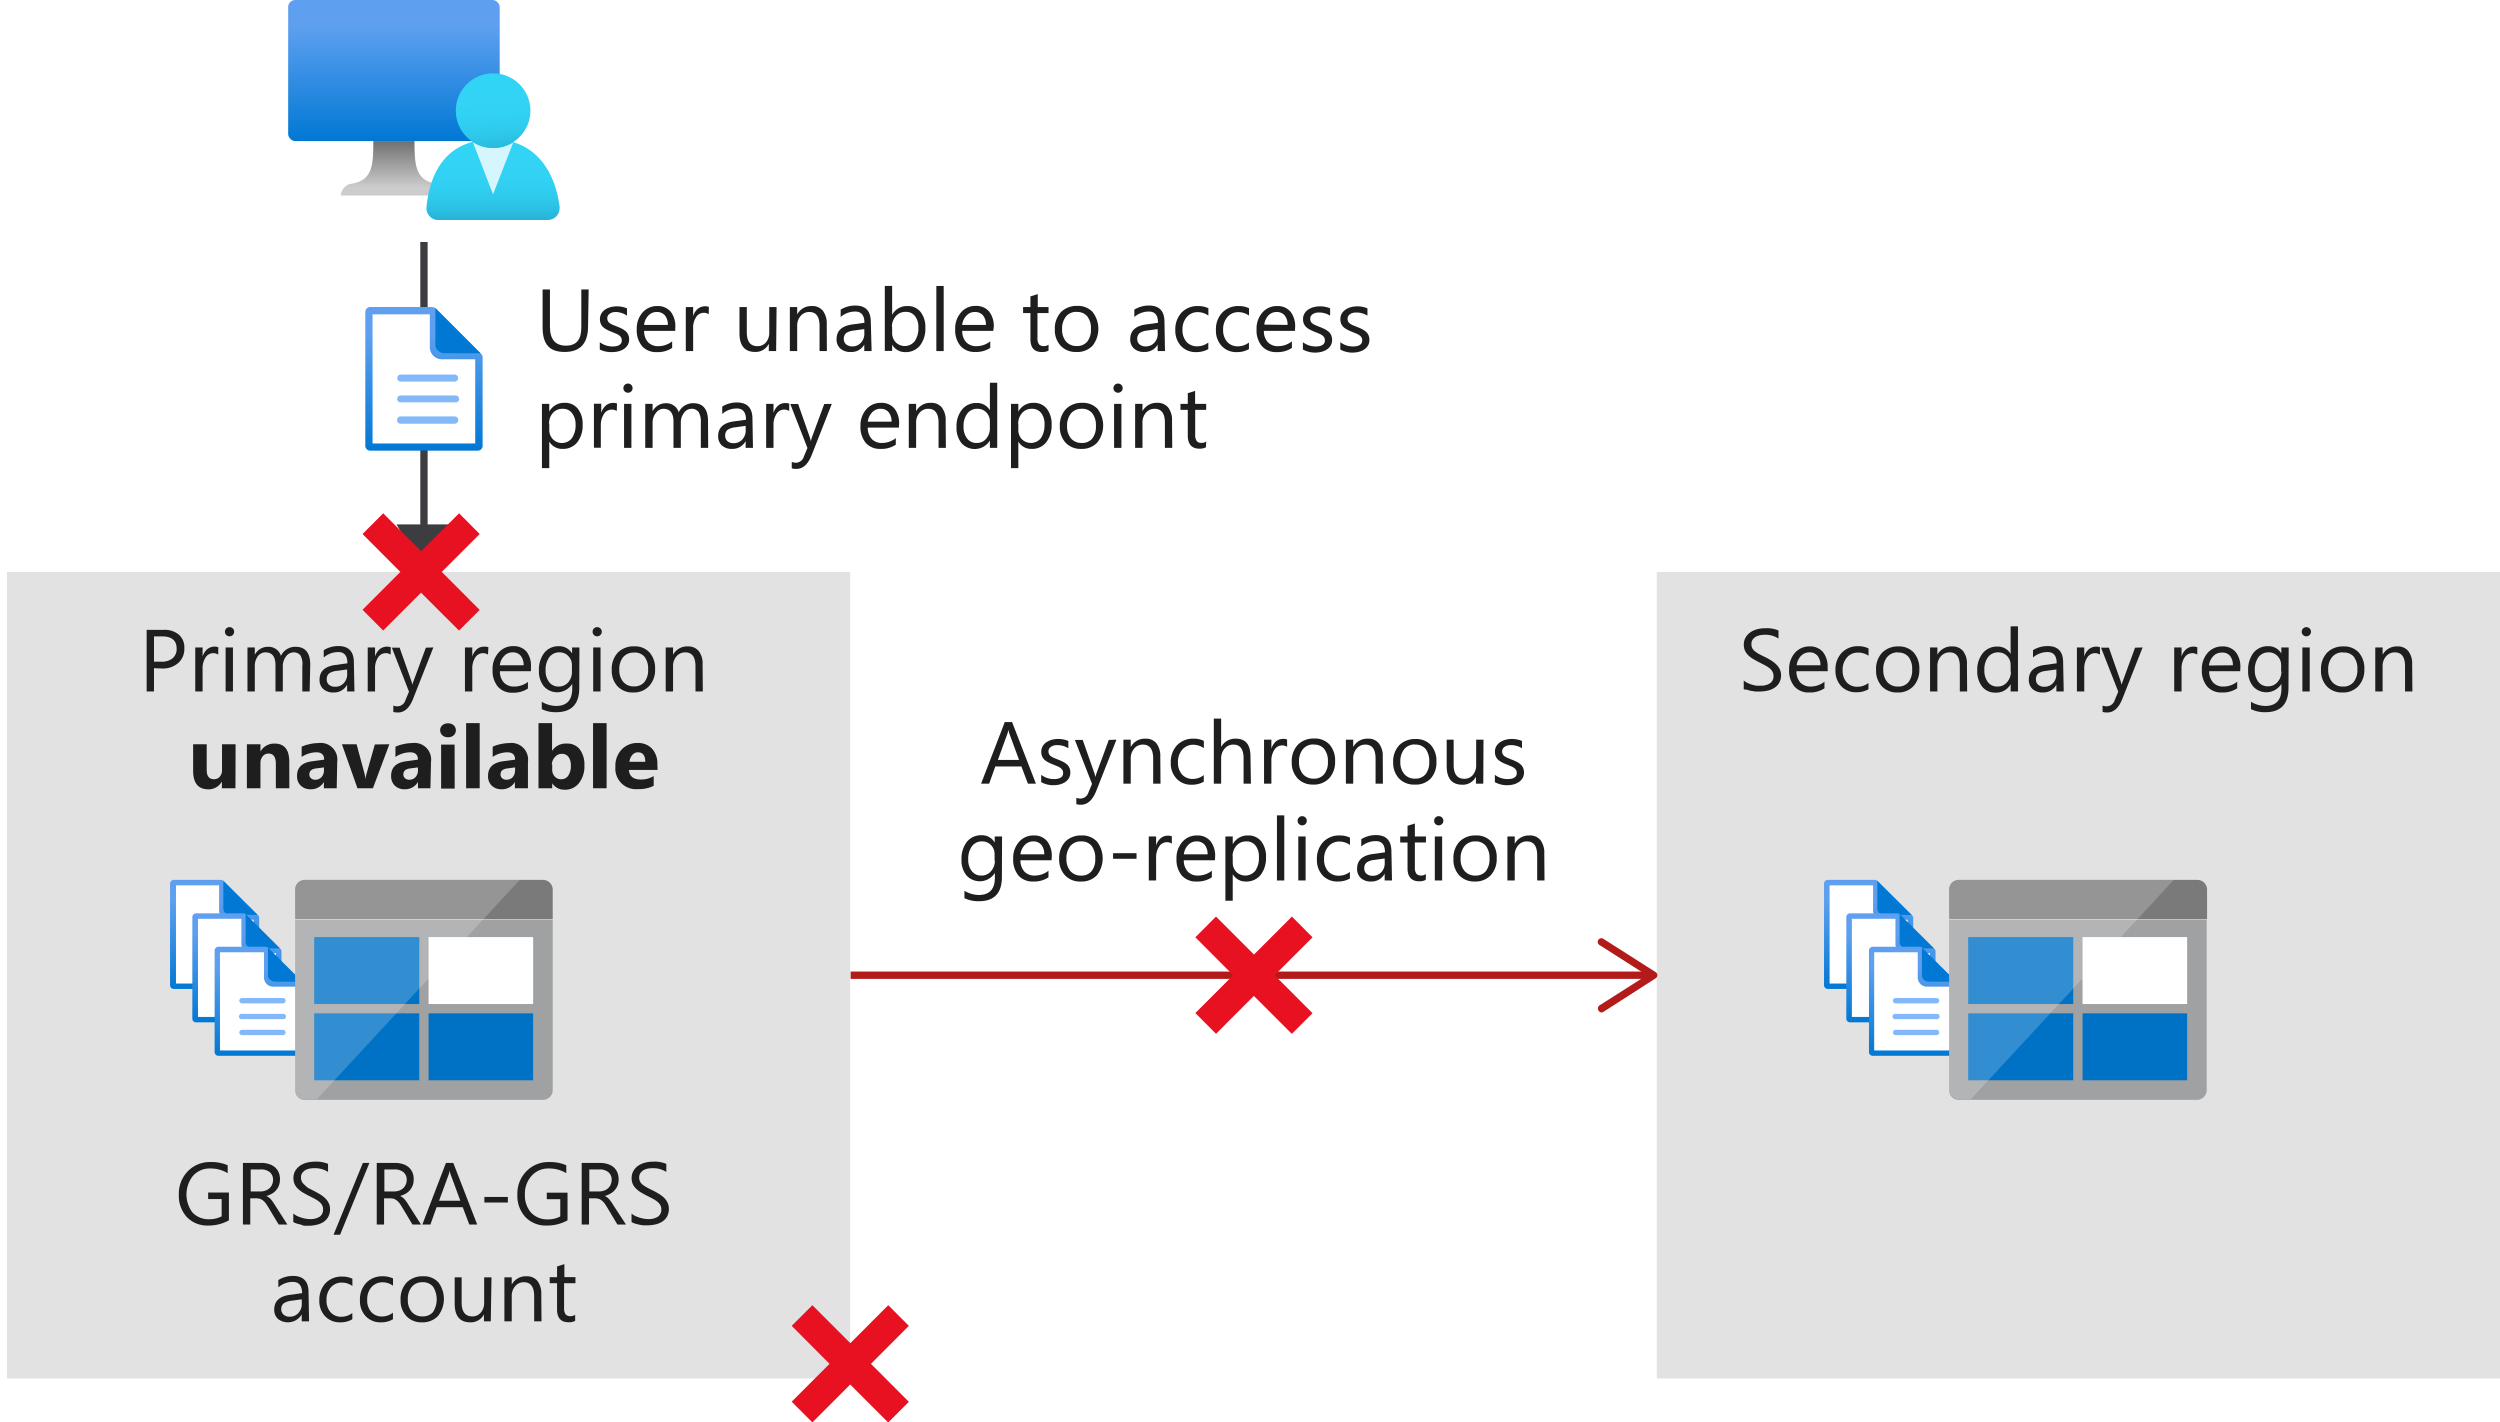 <svg xmlns="http://www.w3.org/2000/svg" xmlns:xlink="http://www.w3.org/1999/xlink" viewBox="0 0 340.95 194">
  <defs>
    <linearGradient id="linear-gradient" x1="53.73" y1="500.76" x2="53.73" y2="520" gradientTransform="matrix(1, 0, 0, -1, 0, 520)" gradientUnits="userSpaceOnUse">
      <stop offset="0" stop-color="#0078d4"/>
      <stop offset="0.82" stop-color="#5ea0ef"/>
    </linearGradient>
    <linearGradient id="linear-gradient-2" x1="53.74" y1="493.33" x2="53.74" y2="500.76" gradientTransform="matrix(1, 0, 0, -1, 0, 520)" gradientUnits="userSpaceOnUse">
      <stop offset="0.15" stop-color="#ccc"/>
      <stop offset="1" stop-color="#707070"/>
    </linearGradient>
    <linearGradient id="linear-gradient-3" x1="67.24" y1="502.36" x2="67.24" y2="487.28" gradientTransform="matrix(1, 0, 0, -1, 0, 520)" gradientUnits="userSpaceOnUse">
      <stop offset="0.22" stop-color="#32d4f5"/>
      <stop offset="0.47" stop-color="#31d1f3"/>
      <stop offset="0.63" stop-color="#2ec9eb"/>
      <stop offset="0.77" stop-color="#29bade"/>
      <stop offset="0.89" stop-color="#22a5cb"/>
      <stop offset="1" stop-color="#198ab3"/>
    </linearGradient>
    <linearGradient id="linear-gradient-4" x1="66.81" y1="510.44" x2="67.91" y2="496.76" xlink:href="#linear-gradient-3"/>
    <linearGradient id="linear-gradient-5" x1="29.27" y1="385.12" x2="29.27" y2="400" xlink:href="#linear-gradient"/>
    <linearGradient id="linear-gradient-6" x1="32.31" y1="380.56" x2="32.31" y2="395.44" xlink:href="#linear-gradient"/>
    <linearGradient id="linear-gradient-7" x1="35.35" y1="376" x2="35.35" y2="390.88" xlink:href="#linear-gradient"/>
    <linearGradient id="linear-gradient-8" x1="254.84" y1="385.12" x2="254.84" y2="400" xlink:href="#linear-gradient"/>
    <linearGradient id="linear-gradient-9" x1="257.88" y1="380.56" x2="257.88" y2="395.44" xlink:href="#linear-gradient"/>
    <linearGradient id="linear-gradient-10" x1="260.92" y1="376" x2="260.92" y2="390.88" xlink:href="#linear-gradient"/>
    <linearGradient id="linear-gradient-11" x1="57.82" y1="458.54" x2="57.82" y2="478.11" xlink:href="#linear-gradient"/>
  </defs>
  <title>4-primary-unavailable-before-failover</title>
  <g id="Shapes">
    <rect width="340.95" height="194" fill="#fff"/>
    <g>
      <rect x="225.95" y="78" width="115" height="110" fill="#fff"/>
      <rect x="225.95" y="78" width="115" height="110" fill="#3c3c41" opacity="0.15"/>
    </g>
    <g>
      <rect x="0.95" y="78" width="115" height="110" fill="#fff"/>
      <rect x="0.95" y="78" width="115" height="110" fill="#3c3c41" opacity="0.15"/>
    </g>
    <g>
      <g>
        <rect x="39.3" width="28.85" height="19.24" rx="0.96" fill="url(#linear-gradient)"/>
        <path d="M59.53,25.06c-2.86-.44-3-2.51-3-5.82H50.91c0,3.31-.1,5.38-3,5.82a1.73,1.73,0,0,0-1.43,1.61H61A1.74,1.74,0,0,0,59.53,25.06Z" fill="url(#linear-gradient-2)"/>
      </g>
      <g>
        <path d="M74.71,30a1.61,1.61,0,0,0,1.61-1.61h0a.61.61,0,0,0,0-.19C75.68,23.12,72.8,19,67.24,19s-8.51,3.5-9.07,9.22A1.62,1.62,0,0,0,59.6,30H74.71Z" fill="url(#linear-gradient-3)"/>
        <path d="M67.24,20.19a5.08,5.08,0,0,1-2.75-.81l2.75,7.13L70,19.42A5,5,0,0,1,67.24,20.19Z" fill="#fff" opacity="0.8" style="isolation: isolate"/>
        <circle cx="67.25" cy="15.09" r="5.09" fill="url(#linear-gradient-4)"/>
      </g>
    </g>
    <g>
      <line x1="57.82" y1="33" x2="57.82" y2="72.62" fill="none" stroke="#3c3c41" stroke-miterlimit="10"/>
      <polygon points="54.08 71.52 57.82 78 61.56 71.52 54.08 71.52" fill="#3c3c41"/>
    </g>
    <g>
      <g>
        <g id="fd3ce364-0de3-4a49-9ae3-702f411d286b">
          <g>
            <g>
              <path d="M30.16,120.11H23.78a.5.5,0,0,0-.5.5v13.66a.5.5,0,0,0,.5.5h11a.51.51,0,0,0,.51-.5v-9a.5.5,0,0,0-.51-.5H31.12a.5.5,0,0,1-.5-.5h0v-3.62A.49.49,0,0,0,30.16,120.11Z" fill="#fff"/>
              <path d="M29.88,120.74v3.44a1.26,1.26,0,0,0,1.26,1.25h3.45v8.7H24V120.74h5.94m.27-.74H23.7a.52.52,0,0,0-.51.5h0v13.86a.51.51,0,0,0,.51.51H34.84a.5.5,0,0,0,.51-.5h0V125.2a.5.5,0,0,0-.5-.51H31.14a.5.5,0,0,1-.5-.51h0v-3.67A.51.51,0,0,0,30.16,120Z" fill="url(#linear-gradient-5)"/>
              <path d="M35.16,124.78l-4.7-4.67v3.78a.89.89,0,0,0,.89.89Z" fill="#0078d4"/>
            </g>
            <path d="M32.42,127H26.87a.36.36,0,0,0-.36.36.35.35,0,0,0,.36.36h5.58a.36.36,0,0,0,.37-.36.37.37,0,0,0-.37-.36Zm0,2.16H26.87a.36.36,0,0,0-.42.3.37.37,0,0,0,.31.42h5.69a.37.37,0,0,0,.42-.3.36.36,0,0,0-.3-.42.24.24,0,0,0-.12,0Zm0,2.17H26.87a.37.37,0,0,0,0,.73h5.58a.37.37,0,1,0,0-.73h0Z" fill="#83b9f9"/>
          </g>
        </g>
        <g id="fd3ce364-0de3-4a49-9ae3-702f411d286b-2" data-name="fd3ce364-0de3-4a49-9ae3-702f411d286b">
          <g>
            <g>
              <path d="M33.2,124.67H26.83a.5.5,0,0,0-.51.5v13.66a.5.5,0,0,0,.51.5h11a.5.5,0,0,0,.51-.5v-9a.5.5,0,0,0-.51-.5H34.16a.5.5,0,0,1-.5-.5h0v-3.62A.49.49,0,0,0,33.2,124.67Z" fill="#fff"/>
              <path d="M32.92,125.31v3.43A1.27,1.27,0,0,0,34.18,130h3.45v8.69H27V125.31h5.94m.27-.75H26.75a.52.52,0,0,0-.52.5h0v13.86a.51.51,0,0,0,.51.51H37.88a.5.5,0,0,0,.51-.5h0v-9.17a.51.51,0,0,0-.51-.51H34.18a.5.5,0,0,1-.5-.5h0v-3.67A.51.51,0,0,0,33.2,124.56Z" fill="url(#linear-gradient-6)"/>
              <path d="M38.2,129.34l-4.7-4.67v3.78a.89.89,0,0,0,.89.89Z" fill="#0078d4"/>
            </g>
            <path d="M35.46,131.55H29.91a.36.36,0,1,0,0,.72H35.5a.36.36,0,1,0,0-.72Zm0,2.16H29.91a.38.38,0,0,0-.42.3.37.37,0,0,0,.31.42h5.7a.36.36,0,0,0,.41-.3.36.36,0,0,0-.3-.42h-.15Zm0,2.17H29.91a.37.37,0,0,0-.36.37.36.36,0,0,0,.36.36H35.5a.36.36,0,0,0,.36-.36.37.37,0,0,0-.36-.37h0Z" fill="#83b9f9"/>
          </g>
        </g>
        <g id="fd3ce364-0de3-4a49-9ae3-702f411d286b-3" data-name="fd3ce364-0de3-4a49-9ae3-702f411d286b">
          <g>
            <g>
              <path d="M36.24,129.23H29.87a.51.51,0,0,0-.51.5v13.66a.5.5,0,0,0,.51.5h11a.5.5,0,0,0,.51-.5v-9a.5.5,0,0,0-.51-.5H37.2a.5.5,0,0,1-.5-.5h0v-3.62A.49.49,0,0,0,36.24,129.23Z" fill="#fff"/>
              <path d="M36,129.87v3.43a1.26,1.26,0,0,0,1.25,1.26h3.45v8.7H30V129.87H36m.27-.75H29.79a.52.52,0,0,0-.52.5h0v13.86a.51.51,0,0,0,.51.51H40.92a.52.52,0,0,0,.52-.5h0v-9.17a.51.51,0,0,0-.51-.51H37.22a.5.5,0,0,1-.5-.5h0v-3.67A.51.51,0,0,0,36.24,129.12Z" fill="url(#linear-gradient-7)"/>
              <path d="M41.24,133.9l-4.7-4.67V133a.89.89,0,0,0,.89.88Z" fill="#0078d4"/>
            </g>
            <path d="M38.5,136.11H33a.36.36,0,0,0-.36.36.37.37,0,0,0,.36.37h5.59a.37.37,0,0,0,.36-.37.36.36,0,0,0-.36-.36Zm0,2.16H33a.36.36,0,0,0-.41.31.35.35,0,0,0,.3.41h5.7a.36.36,0,0,0,.41-.3.36.36,0,0,0-.3-.42H38.5Zm0,2.17H33a.37.37,0,0,0-.36.37.36.36,0,0,0,.36.36h5.59a.36.36,0,0,0,.36-.36.37.37,0,0,0-.36-.37h0Z" fill="#83b9f9"/>
          </g>
        </g>
      </g>
      <g>
        <path d="M40.25,148.67A1.32,1.32,0,0,0,41.52,150H74.05a1.33,1.33,0,0,0,1.33-1.33V125.41H40.25Z" fill="#a0a1a2"/>
        <path d="M74.05,120H41.52a1.32,1.32,0,0,0-1.27,1.33v4H75.38v-4A1.33,1.33,0,0,0,74.05,120" fill="#7a7a7a"/>
        <rect x="42.85" y="127.8" width="14.33" height="9.13" fill="#0072c6"/>
        <rect x="42.85" y="138.2" width="14.33" height="9.13" fill="#0072c6"/>
        <rect x="58.45" y="127.8" width="14.26" height="9.13" fill="#fff"/>
        <rect x="58.45" y="138.2" width="14.26" height="9.13" fill="#0072c6"/>
        <path d="M41.66,120a1.41,1.41,0,0,0-1.41,1.41v27.11a1.41,1.41,0,0,0,1.41,1.41H43.2L70.88,120Z" fill="#fff" opacity="0.2" style="isolation: isolate"/>
      </g>
    </g>
    <g>
      <g>
        <g id="fd3ce364-0de3-4a49-9ae3-702f411d286b-4" data-name="fd3ce364-0de3-4a49-9ae3-702f411d286b">
          <g>
            <g>
              <path d="M255.73,120.11h-6.38a.5.5,0,0,0-.5.5v13.66a.51.51,0,0,0,.5.5h11a.51.51,0,0,0,.51-.5v-9a.5.5,0,0,0-.51-.5h-3.64a.5.5,0,0,1-.5-.5h0v-3.62A.49.49,0,0,0,255.73,120.11Z" fill="#fff"/>
              <path d="M255.45,120.74v3.44a1.26,1.26,0,0,0,1.26,1.25h3.45v8.7H249.52V120.74h5.94m.27-.74h-6.46a.52.52,0,0,0-.51.5h0v13.86a.51.51,0,0,0,.51.51h11.14a.5.5,0,0,0,.51-.5h0V125.2a.5.5,0,0,0-.5-.51h-3.71a.5.5,0,0,1-.5-.51h0v-3.67A.51.51,0,0,0,255.73,120Z" fill="url(#linear-gradient-8)"/>
              <path d="M260.73,124.78l-4.7-4.67v3.78a.89.89,0,0,0,.89.89Z" fill="#0078d4"/>
            </g>
            <path d="M258,127h-5.55a.36.36,0,0,0,0,.72H258a.36.36,0,1,0,0-.72Zm0,2.16h-5.55a.36.36,0,0,0-.42.3.37.37,0,0,0,.31.42H258a.37.37,0,0,0,.42-.3.36.36,0,0,0-.3-.42.24.24,0,0,0-.12,0Zm0,2.17h-5.55a.37.37,0,0,0,0,.73H258a.37.37,0,0,0,0-.73h0Z" fill="#83b9f9"/>
          </g>
        </g>
        <g id="fd3ce364-0de3-4a49-9ae3-702f411d286b-5" data-name="fd3ce364-0de3-4a49-9ae3-702f411d286b">
          <g>
            <g>
              <path d="M258.77,124.67H252.4a.5.5,0,0,0-.51.5v13.66a.5.5,0,0,0,.51.5h11a.5.5,0,0,0,.51-.5v-9a.5.5,0,0,0-.51-.5h-3.64a.5.5,0,0,1-.5-.5h0v-3.62A.49.49,0,0,0,258.77,124.67Z" fill="#fff"/>
              <path d="M258.5,125.31v3.43a1.26,1.26,0,0,0,1.25,1.26h3.45v8.69H252.56V125.31h5.94m.27-.75h-6.45a.52.52,0,0,0-.52.5h0v13.86a.51.51,0,0,0,.51.51h11.14a.52.52,0,0,0,.52-.5h0v-9.17a.51.51,0,0,0-.51-.51h-3.71a.5.5,0,0,1-.5-.5h0v-3.67A.51.51,0,0,0,258.77,124.56Z" fill="url(#linear-gradient-9)"/>
              <path d="M263.77,129.34l-4.7-4.67v3.78a.89.89,0,0,0,.89.89Z" fill="#0078d4"/>
            </g>
            <path d="M261,131.55h-5.55a.36.36,0,1,0,0,.72h5.59a.36.36,0,1,0,0-.72Zm0,2.16h-5.55a.38.38,0,0,0-.42.3.37.37,0,0,0,.31.42h5.7a.36.36,0,0,0,.41-.3.36.36,0,0,0-.3-.42H261Zm0,2.17h-5.55a.37.37,0,0,0-.36.37.36.36,0,0,0,.36.36h5.59a.36.36,0,0,0,.36-.36.37.37,0,0,0-.36-.37h0Z" fill="#83b9f9"/>
          </g>
        </g>
        <g id="fd3ce364-0de3-4a49-9ae3-702f411d286b-6" data-name="fd3ce364-0de3-4a49-9ae3-702f411d286b">
          <g>
            <g>
              <path d="M261.81,129.23h-6.37a.51.51,0,0,0-.51.5v13.66a.5.5,0,0,0,.51.5h11a.5.5,0,0,0,.51-.5v-9a.5.5,0,0,0-.51-.5h-3.64a.5.5,0,0,1-.5-.5h0v-3.62A.49.49,0,0,0,261.81,129.23Z" fill="#fff"/>
              <path d="M261.54,129.87v3.43a1.26,1.26,0,0,0,1.26,1.26h3.44v8.7H255.6V129.87h6m.26-.75h-6.45a.52.52,0,0,0-.52.5h0v13.86a.51.51,0,0,0,.51.51h11.14a.52.52,0,0,0,.52-.5h0v-9.17a.51.51,0,0,0-.51-.51h-3.7a.5.5,0,0,1-.51-.5h0v-3.67A.51.51,0,0,0,261.81,129.12Z" fill="url(#linear-gradient-10)"/>
              <path d="M266.81,133.9l-4.7-4.67V133a.89.89,0,0,0,.89.88Z" fill="#0078d4"/>
            </g>
            <path d="M264.07,136.11h-5.55a.36.36,0,0,0-.36.36.37.37,0,0,0,.36.37h5.59a.37.37,0,0,0,.36-.37.36.36,0,0,0-.36-.36Zm0,2.16h-5.55a.36.36,0,0,0-.41.31.35.35,0,0,0,.3.41h5.7a.35.35,0,0,0,.41-.3.36.36,0,0,0-.3-.42h-.15Zm0,2.17h-5.55a.37.37,0,0,0-.36.37.36.36,0,0,0,.36.36h5.59a.36.36,0,0,0,.36-.36.37.37,0,0,0-.36-.37h0Z" fill="#83b9f9"/>
          </g>
        </g>
      </g>
      <g>
        <path d="M265.82,148.67a1.32,1.32,0,0,0,1.27,1.33h32.53a1.33,1.33,0,0,0,1.33-1.33V125.41H265.82Z" fill="#a0a1a2"/>
        <path d="M299.62,120H267.09a1.32,1.32,0,0,0-1.27,1.33v4H301v-4a1.33,1.33,0,0,0-1.33-1.33" fill="#7a7a7a"/>
        <rect x="268.42" y="127.8" width="14.33" height="9.13" fill="#0072c6"/>
        <rect x="268.42" y="138.2" width="14.33" height="9.13" fill="#0072c6"/>
        <rect x="284.02" y="127.8" width="14.26" height="9.13" fill="#fff"/>
        <rect x="284.02" y="138.2" width="14.26" height="9.13" fill="#0072c6"/>
        <path d="M267.23,120a1.41,1.41,0,0,0-1.41,1.41v27.11a1.41,1.41,0,0,0,1.41,1.41h1.54L296.45,120Z" fill="#fff" opacity="0.2" style="isolation: isolate"/>
      </g>
    </g>
    <g id="fd3ce364-0de3-4a49-9ae3-702f411d286b-7" data-name="fd3ce364-0de3-4a49-9ae3-702f411d286b">
      <g>
        <g>
          <path d="M59,42H50.6a.67.67,0,0,0-.67.67v18a.66.66,0,0,0,.67.66H65a.66.66,0,0,0,.67-.66V48.77a.67.67,0,0,0-.67-.66H60.24a.65.65,0,0,1-.65-.65h0V42.7A.66.66,0,0,0,59,42Z" fill="#fff"/>
          <path d="M58.62,42.87v4.52A1.65,1.65,0,0,0,60.28,49h4.53V60.48h-14V42.87h7.81m.35-1H50.49a.67.67,0,0,0-.67.66h0V60.8a.66.66,0,0,0,.66.66H65.14a.66.66,0,0,0,.68-.65h0V48.73a.67.67,0,0,0-.67-.67H60.28a.66.66,0,0,1-.67-.66h0V42.56A.66.66,0,0,0,59,41.89Z" fill="url(#linear-gradient-11)"/>
          <path d="M65.56,48.18,59.38,42v5a1.16,1.16,0,0,0,1.16,1.17Z" fill="#0078d4"/>
        </g>
        <path d="M62,51.08H54.65a.48.48,0,0,0-.47.48.47.47,0,0,0,.47.48H62a.47.47,0,0,0,.48-.48.48.48,0,0,0-.48-.48Zm0,2.85H54.65a.48.48,0,0,0-.14.94.33.33,0,0,0,.14,0H62a.48.48,0,1,0,.15-.94H62Zm0,2.86H54.65a.48.48,0,0,0,0,1H62a.48.48,0,1,0,0-1h0Z" fill="#83b9f9"/>
      </g>
    </g>
    <g>
      <line x1="116.01" y1="133" x2="224.81" y2="133" fill="none" stroke="#b31b1b" stroke-miterlimit="10"/>
      <path d="M218,137.8a.5.5,0,0,1,.15-.69l6.45-4.11-6.45-4.11a.5.5,0,1,1,.54-.84l7.11,4.53a.5.5,0,0,1,0,.84L218.67,138a.47.47,0,0,1-.27.08A.48.48,0,0,1,218,137.8Z" fill="#b31b1b"/>
    </g>
    <polygon points="65.42 72.83 62.61 70 57.44 75.18 52.26 70 49.44 72.83 54.6 78 49.44 83.16 52.26 85.99 57.42 80.83 62.6 86 65.42 83.18 60.25 78 65.42 72.83" fill="#e81122"/>
    <polygon points="123.95 180.82 121.14 178 115.97 183.18 110.79 178 107.97 180.82 113.13 186 107.97 191.16 110.79 193.99 115.95 188.82 121.13 194 123.95 191.18 118.78 186 123.95 180.82" fill="#e81122"/>
    <polygon points="179 127.83 176.19 125 171.02 130.18 165.84 125 163.02 127.83 168.18 133 163.02 138.16 165.84 140.99 171 135.82 176.18 141 179 138.18 173.83 133 179 127.83" fill="#e81122"/>
  </g>
  <g id="Text">
    <g>
      <path d="M80.2,44.48C80.2,46.84,79.13,48,77,48S74,46.89,74,44.62V39.48h1v5.07c0,1.73.73,2.59,2.18,2.59s2.1-.83,2.1-2.5V39.48h1Z" fill="#1e1e1e"/>
      <path d="M81.8,47.67v-1a2.84,2.84,0,0,0,1.73.58c.85,0,1.27-.28,1.27-.84a.78.78,0,0,0-.11-.41,1,1,0,0,0-.29-.29,1.83,1.83,0,0,0-.44-.23l-.53-.22a5.16,5.16,0,0,1-.7-.32,2.21,2.21,0,0,1-.51-.36,1.41,1.41,0,0,1-.3-.46,1.57,1.57,0,0,1-.1-.6,1.44,1.44,0,0,1,.19-.75,1.78,1.78,0,0,1,.51-.55,2.77,2.77,0,0,1,.74-.33,3.59,3.59,0,0,1,2.25.16v1A2.79,2.79,0,0,0,84,42.55a1.75,1.75,0,0,0-.48.06,1,1,0,0,0-.37.18.66.66,0,0,0-.24.26.69.69,0,0,0-.09.34.82.82,0,0,0,.09.4.78.78,0,0,0,.24.28,2.48,2.48,0,0,0,.4.22l.54.22a6.85,6.85,0,0,1,.71.31,2.82,2.82,0,0,1,.54.36,1.41,1.41,0,0,1,.34.47,1.54,1.54,0,0,1,.12.63,1.49,1.49,0,0,1-.19.77,1.74,1.74,0,0,1-.53.55,2.54,2.54,0,0,1-.75.32,3.82,3.82,0,0,1-.9.1A3.54,3.54,0,0,1,81.8,47.67Z" fill="#1e1e1e"/>
      <path d="M92.08,45.12H87.85a2.23,2.23,0,0,0,.53,1.55,1.88,1.88,0,0,0,1.42.54,3,3,0,0,0,1.87-.66v.9a3.53,3.53,0,0,1-2.1.57,2.53,2.53,0,0,1-2-.81,3.34,3.34,0,0,1-.73-2.3,3.29,3.29,0,0,1,.79-2.29,2.58,2.58,0,0,1,2-.88,2.29,2.29,0,0,1,1.83.76,3.19,3.19,0,0,1,.64,2.12Zm-1-.81a2,2,0,0,0-.4-1.3,1.4,1.4,0,0,0-1.1-.46,1.54,1.54,0,0,0-1.16.49,2.21,2.21,0,0,0-.58,1.27Z" fill="#1e1e1e"/>
      <path d="M96.66,42.86a1.14,1.14,0,0,0-.72-.2,1.24,1.24,0,0,0-1,.58,2.67,2.67,0,0,0-.41,1.58v3.06h-1v-6h1v1.24h0a2.09,2.09,0,0,1,.63-1,1.61,1.61,0,0,1,1.51-.27Z" fill="#1e1e1e"/>
      <path d="M105.85,47.88h-1v-1h0A2,2,0,0,1,103,48c-1.43,0-2.15-.85-2.15-2.55V41.88h1v3.44c0,1.26.48,1.89,1.45,1.89a1.48,1.48,0,0,0,1.16-.51,2,2,0,0,0,.45-1.36V41.88h1Z" fill="#1e1e1e"/>
      <path d="M112.77,47.88h-1V44.46c0-1.27-.46-1.91-1.39-1.91a1.5,1.5,0,0,0-1.19.54,2,2,0,0,0-.47,1.37v3.42h-1v-6h1v1h0a2.16,2.16,0,0,1,2-1.14,1.81,1.81,0,0,1,1.5.64,2.79,2.79,0,0,1,.53,1.83Z" fill="#1e1e1e"/>
      <path d="M118.87,47.88h-1V47h0A2,2,0,0,1,116,48a2,2,0,0,1-1.4-.47,1.65,1.65,0,0,1-.51-1.26c0-1.12.66-1.77,2-2l1.8-.25c0-1-.41-1.53-1.24-1.53a3,3,0,0,0-2,.74v-1a3.76,3.76,0,0,1,2-.56c1.41,0,2.11.75,2.11,2.24Zm-1-3-1.45.2a2.35,2.35,0,0,0-1,.33,1,1,0,0,0-.34.84.93.93,0,0,0,.32.72,1.24,1.24,0,0,0,.83.27,1.51,1.51,0,0,0,1.18-.5,1.77,1.77,0,0,0,.47-1.26Z" fill="#1e1e1e"/>
      <path d="M121.67,47h0v.86h-1V39h1v3.94h0a2.26,2.26,0,0,1,2.07-1.2,2.2,2.2,0,0,1,1.81.81,3.33,3.33,0,0,1,.65,2.16,3.72,3.72,0,0,1-.73,2.41,2.46,2.46,0,0,1-2,.9A2,2,0,0,1,121.67,47Zm0-2.42v.83a1.77,1.77,0,0,0,.49,1.27,1.73,1.73,0,0,0,2.59-.15,3.09,3.09,0,0,0,.5-1.86,2.41,2.41,0,0,0-.47-1.57,1.52,1.52,0,0,0-1.25-.57,1.73,1.73,0,0,0-1.35.58A2.16,2.16,0,0,0,121.64,44.6Z" fill="#1e1e1e"/>
      <path d="M128.7,47.88h-1V39h1Z" fill="#1e1e1e"/>
      <path d="M135.46,45.12h-4.23a2.19,2.19,0,0,0,.54,1.55,1.85,1.85,0,0,0,1.42.54,3,3,0,0,0,1.86-.66v.9A3.52,3.52,0,0,1,133,48a2.54,2.54,0,0,1-2-.81,3.34,3.34,0,0,1-.73-2.3,3.29,3.29,0,0,1,.8-2.29,2.56,2.56,0,0,1,2-.88,2.28,2.28,0,0,1,1.82.76,3.19,3.19,0,0,1,.64,2.12Zm-1-.81a2,2,0,0,0-.4-1.3,1.39,1.39,0,0,0-1.1-.46,1.52,1.52,0,0,0-1.15.49,2.16,2.16,0,0,0-.59,1.27Z" fill="#1e1e1e"/>
      <path d="M143,47.82a1.82,1.82,0,0,1-.9.19c-1.05,0-1.57-.58-1.57-1.76V42.7h-1v-.82h1V40.42l1-.31v1.77H143v.82h-1.51v3.38a1.41,1.41,0,0,0,.2.87.82.82,0,0,0,.68.25A1,1,0,0,0,143,47Z" fill="#1e1e1e"/>
      <path d="M146.78,48a2.76,2.76,0,0,1-2.12-.84,3.11,3.11,0,0,1-.8-2.23,3.26,3.26,0,0,1,.83-2.36,3,3,0,0,1,2.23-.85,2.69,2.69,0,0,1,2.09.83,3.75,3.75,0,0,1,0,4.59A2.83,2.83,0,0,1,146.78,48Zm.07-5.47a1.84,1.84,0,0,0-1.47.63,2.64,2.64,0,0,0-.53,1.74,2.46,2.46,0,0,0,.54,1.68,1.85,1.85,0,0,0,1.46.61,1.75,1.75,0,0,0,1.43-.6,2.58,2.58,0,0,0,.5-1.72,2.62,2.62,0,0,0-.5-1.73A1.73,1.73,0,0,0,146.85,42.55Z" fill="#1e1e1e"/>
      <path d="M158.88,47.88h-1V47h0A2,2,0,0,1,156.05,48a2,2,0,0,1-1.4-.47,1.65,1.65,0,0,1-.51-1.26c0-1.12.66-1.77,2-2l1.79-.25q0-1.53-1.23-1.53a3,3,0,0,0-2,.74v-1a3.76,3.76,0,0,1,2-.56c1.41,0,2.11.75,2.11,2.24Zm-1-3-1.44.2a2.3,2.3,0,0,0-1,.33,1,1,0,0,0-.34.84.92.92,0,0,0,.31.72,1.25,1.25,0,0,0,.84.27,1.53,1.53,0,0,0,1.18-.5,1.76,1.76,0,0,0,.46-1.26Z" fill="#1e1e1e"/>
      <path d="M164.79,47.61a3.23,3.23,0,0,1-1.65.41,2.71,2.71,0,0,1-2.07-.83,3.06,3.06,0,0,1-.78-2.17,3.36,3.36,0,0,1,.84-2.38,3,3,0,0,1,2.27-.9,3.13,3.13,0,0,1,1.4.3v1a2.47,2.47,0,0,0-1.43-.47,1.92,1.92,0,0,0-1.51.66,2.52,2.52,0,0,0-.59,1.73,2.4,2.4,0,0,0,.55,1.67,1.94,1.94,0,0,0,1.49.6,2.43,2.43,0,0,0,1.48-.52Z" fill="#1e1e1e"/>
      <path d="M170.33,47.61a3.19,3.19,0,0,1-1.64.41,2.68,2.68,0,0,1-2.07-.83,3,3,0,0,1-.79-2.17,3.32,3.32,0,0,1,.85-2.38,3,3,0,0,1,2.27-.9,3.09,3.09,0,0,1,1.39.3v1a2.47,2.47,0,0,0-1.43-.47,1.93,1.93,0,0,0-1.51.66,2.52,2.52,0,0,0-.59,1.73,2.41,2.41,0,0,0,.56,1.67,1.91,1.91,0,0,0,1.48.6,2.39,2.39,0,0,0,1.48-.52Z" fill="#1e1e1e"/>
      <path d="M176.6,45.12h-4.23a2.19,2.19,0,0,0,.54,1.55,1.85,1.85,0,0,0,1.41.54,3,3,0,0,0,1.87-.66v.9a3.52,3.52,0,0,1-2.09.57,2.54,2.54,0,0,1-2-.81,3.34,3.34,0,0,1-.73-2.3,3.29,3.29,0,0,1,.8-2.29,2.55,2.55,0,0,1,2-.88,2.28,2.28,0,0,1,1.82.76,3.19,3.19,0,0,1,.64,2.12Zm-1-.81a2,2,0,0,0-.4-1.3,1.4,1.4,0,0,0-1.1-.46A1.56,1.56,0,0,0,173,43a2.21,2.21,0,0,0-.58,1.27Z" fill="#1e1e1e"/>
      <path d="M177.69,47.67v-1a2.84,2.84,0,0,0,1.73.58c.85,0,1.27-.28,1.27-.84a.78.78,0,0,0-.11-.41,1,1,0,0,0-.29-.29,1.83,1.83,0,0,0-.44-.23l-.53-.22a5.16,5.16,0,0,1-.7-.32,2.21,2.21,0,0,1-.51-.36,1.41,1.41,0,0,1-.3-.46,1.57,1.57,0,0,1-.1-.6,1.44,1.44,0,0,1,.19-.75,1.78,1.78,0,0,1,.51-.55,2.77,2.77,0,0,1,.74-.33,3.41,3.41,0,0,1,.85-.11,3.46,3.46,0,0,1,1.4.27v1a2.79,2.79,0,0,0-1.53-.43,1.75,1.75,0,0,0-.48.06,1.11,1.11,0,0,0-.38.18.85.85,0,0,0-.24.26.81.81,0,0,0-.08.34,1,1,0,0,0,.08.4.94.94,0,0,0,.25.28,2.48,2.48,0,0,0,.4.22l.54.22a6.85,6.85,0,0,1,.71.31,2.82,2.82,0,0,1,.54.36,1.41,1.41,0,0,1,.34.47,1.54,1.54,0,0,1,.12.63,1.49,1.49,0,0,1-.19.77,1.85,1.85,0,0,1-.53.55,2.54,2.54,0,0,1-.75.32,3.82,3.82,0,0,1-.9.1A3.54,3.54,0,0,1,177.69,47.67Z" fill="#1e1e1e"/>
      <path d="M182.79,47.67v-1a2.79,2.79,0,0,0,1.72.58c.85,0,1.27-.28,1.27-.84a.78.78,0,0,0-.11-.41,1,1,0,0,0-.29-.29,1.83,1.83,0,0,0-.44-.23l-.53-.22a5.16,5.16,0,0,1-.7-.32,2.21,2.21,0,0,1-.51-.36,1.41,1.41,0,0,1-.3-.46,1.57,1.57,0,0,1-.1-.6,1.44,1.44,0,0,1,.19-.75,1.7,1.7,0,0,1,.52-.55,2.71,2.71,0,0,1,.73-.33,3.59,3.59,0,0,1,2.25.16v1a2.79,2.79,0,0,0-1.53-.43,1.8,1.8,0,0,0-.48.06,1,1,0,0,0-.37.18.66.66,0,0,0-.24.26.69.69,0,0,0-.09.34.78.78,0,0,0,.34.68,2,2,0,0,0,.39.22l.54.22a6.85,6.85,0,0,1,.71.31,2.82,2.82,0,0,1,.54.36,1.41,1.41,0,0,1,.34.47,1.54,1.54,0,0,1,.12.63,1.49,1.49,0,0,1-.19.77,1.74,1.74,0,0,1-.53.55,2.54,2.54,0,0,1-.75.32,3.82,3.82,0,0,1-.9.1A3.47,3.47,0,0,1,182.79,47.67Z" fill="#1e1e1e"/>
      <path d="M74.91,60.22h0v3.62h-1V55.08h1v1.06h0A2.26,2.26,0,0,1,77,54.94a2.18,2.18,0,0,1,1.81.81,3.29,3.29,0,0,1,.65,2.16,3.72,3.72,0,0,1-.73,2.41,2.45,2.45,0,0,1-2,.9A2,2,0,0,1,74.91,60.22Zm0-2.42v.83a1.82,1.82,0,0,0,.49,1.27A1.73,1.73,0,0,0,78,59.75a3.09,3.09,0,0,0,.5-1.86A2.47,2.47,0,0,0,78,56.32a1.54,1.54,0,0,0-1.26-.57,1.73,1.73,0,0,0-1.35.58A2.16,2.16,0,0,0,74.88,57.8Z" fill="#1e1e1e"/>
      <path d="M84.11,56.06a1.18,1.18,0,0,0-.73-.2,1.25,1.25,0,0,0-1,.58A2.74,2.74,0,0,0,81.94,58v3.06H81v-6h1v1.24h0a2.17,2.17,0,0,1,.63-1,1.46,1.46,0,0,1,.94-.35,1.52,1.52,0,0,1,.58.08Z" fill="#1e1e1e"/>
      <path d="M85.64,53.56a.6.6,0,0,1-.44-.18.57.57,0,0,1-.18-.44.61.61,0,0,1,.18-.45.6.6,0,0,1,.44-.18.62.62,0,0,1,.63.63.6.6,0,0,1-.18.44A.61.61,0,0,1,85.64,53.56Zm.47,7.52h-1v-6h1Z" fill="#1e1e1e"/>
      <path d="M96.58,61.08h-1V57.64a2.62,2.62,0,0,0-.3-1.44,1.17,1.17,0,0,0-1-.45,1.27,1.27,0,0,0-1,.56,2.16,2.16,0,0,0-.43,1.35v3.42h-1V57.52c0-1.18-.46-1.77-1.37-1.77a1.27,1.27,0,0,0-1,.53A2.14,2.14,0,0,0,89,57.66v3.42h-1v-6h1v1h0a2.06,2.06,0,0,1,1.86-1.09,1.77,1.77,0,0,1,1.08.35,1.67,1.67,0,0,1,.62.89,2.16,2.16,0,0,1,2-1.24c1.32,0,2,.82,2,2.45Z" fill="#1e1e1e"/>
      <path d="M102.69,61.08h-1v-.93h0a2,2,0,0,1-1.84,1.07,2,2,0,0,1-1.41-.47,1.68,1.68,0,0,1-.5-1.26c0-1.12.66-1.77,2-2l1.8-.25c0-1-.42-1.53-1.24-1.53a3,3,0,0,0-2,.74v-1a3.76,3.76,0,0,1,2-.56c1.41,0,2.12.75,2.12,2.24Zm-1-3-1.45.2a2.3,2.3,0,0,0-1,.33,1,1,0,0,0-.34.84,1,1,0,0,0,.31.72,1.25,1.25,0,0,0,.84.27,1.51,1.51,0,0,0,1.18-.5,1.77,1.77,0,0,0,.47-1.26Z" fill="#1e1e1e"/>
      <path d="M107.63,56.06a1.18,1.18,0,0,0-.73-.2,1.25,1.25,0,0,0-1,.58,2.74,2.74,0,0,0-.41,1.58v3.06h-1v-6h1v1.24h0a2.17,2.17,0,0,1,.63-1,1.44,1.44,0,0,1,.94-.35,1.52,1.52,0,0,1,.58.08Z" fill="#1e1e1e"/>
      <path d="M113.44,55.08l-2.75,7c-.5,1.25-1.19,1.87-2.08,1.87a2.25,2.25,0,0,1-.63-.08V63a1.84,1.84,0,0,0,.57.11,1.17,1.17,0,0,0,1.09-.87l.48-1.14-2.34-6h1.07l1.62,4.62c0,.06.06.21.12.46h0c0-.1.06-.25.11-.45l1.71-4.63Z" fill="#1e1e1e"/>
      <path d="M122.59,58.32h-4.24a2.19,2.19,0,0,0,.54,1.55,1.85,1.85,0,0,0,1.42.54,3,3,0,0,0,1.86-.66v.9a3.52,3.52,0,0,1-2.09.57,2.54,2.54,0,0,1-2-.81,3.39,3.39,0,0,1-.73-2.3,3.29,3.29,0,0,1,.8-2.29,2.56,2.56,0,0,1,2-.88,2.28,2.28,0,0,1,1.82.76,3.2,3.2,0,0,1,.65,2.12Zm-1-.81a2,2,0,0,0-.4-1.3,1.39,1.39,0,0,0-1.1-.46,1.52,1.52,0,0,0-1.15.49,2.22,2.22,0,0,0-.59,1.27Z" fill="#1e1e1e"/>
      <path d="M129,61.08h-1V57.66c0-1.27-.47-1.91-1.4-1.91a1.52,1.52,0,0,0-1.19.54,2,2,0,0,0-.47,1.37v3.42h-1v-6h1v1h0a2.17,2.17,0,0,1,2-1.14,1.83,1.83,0,0,1,1.51.64,2.79,2.79,0,0,1,.52,1.83Z" fill="#1e1e1e"/>
      <path d="M136,61.08h-1v-1h0a2.43,2.43,0,0,1-3.87.36,3.33,3.33,0,0,1-.68-2.2,3.59,3.59,0,0,1,.75-2.38,2.48,2.48,0,0,1,2-.9,2,2,0,0,1,1.8,1h0V52.2h1Zm-1-2.71v-.88a1.74,1.74,0,0,0-.48-1.24,1.64,1.64,0,0,0-1.22-.5,1.66,1.66,0,0,0-1.38.65,2.79,2.79,0,0,0-.51,1.78,2.53,2.53,0,0,0,.49,1.63,1.57,1.57,0,0,0,1.3.6,1.63,1.63,0,0,0,1.3-.58A2.16,2.16,0,0,0,135,58.37Z" fill="#1e1e1e"/>
      <path d="M138.88,60.22h0v3.62h-1V55.08h1v1.06h0a2.27,2.27,0,0,1,2.08-1.2,2.2,2.2,0,0,1,1.81.81,3.35,3.35,0,0,1,.65,2.16,3.73,3.73,0,0,1-.74,2.41,2.42,2.42,0,0,1-2,.9A2,2,0,0,1,138.88,60.22Zm0-2.42v.83a1.81,1.81,0,0,0,.48,1.27,1.75,1.75,0,0,0,2.6-.15,3.09,3.09,0,0,0,.49-1.86,2.41,2.41,0,0,0-.46-1.57,1.54,1.54,0,0,0-1.26-.57,1.72,1.72,0,0,0-1.34.58A2.16,2.16,0,0,0,138.86,57.8Z" fill="#1e1e1e"/>
      <path d="M147.46,61.22a2.79,2.79,0,0,1-2.13-.84,3.15,3.15,0,0,1-.79-2.23,3.26,3.26,0,0,1,.83-2.36,3,3,0,0,1,2.23-.85,2.69,2.69,0,0,1,2.09.83,3.75,3.75,0,0,1-.05,4.59A2.85,2.85,0,0,1,147.46,61.22Zm.07-5.47a1.84,1.84,0,0,0-1.47.63,2.64,2.64,0,0,0-.53,1.74,2.46,2.46,0,0,0,.54,1.68,1.85,1.85,0,0,0,1.46.61,1.75,1.75,0,0,0,1.43-.6,2.58,2.58,0,0,0,.5-1.72,2.62,2.62,0,0,0-.5-1.73A1.73,1.73,0,0,0,147.53,55.75Z" fill="#1e1e1e"/>
      <path d="M152.47,53.56a.58.58,0,0,1-.43-.18.55.55,0,0,1-.19-.44.63.63,0,0,1,.62-.63.61.61,0,0,1,.45.18.58.58,0,0,1,.19.45.58.58,0,0,1-.19.44A.61.61,0,0,1,152.47,53.56Zm.47,7.52h-1v-6h1Z" fill="#1e1e1e"/>
      <path d="M159.87,61.08h-1V57.66c0-1.27-.47-1.91-1.4-1.91a1.52,1.52,0,0,0-1.19.54,2,2,0,0,0-.47,1.37v3.42h-1v-6h1v1h0a2.17,2.17,0,0,1,2-1.14,1.83,1.83,0,0,1,1.51.64,2.79,2.79,0,0,1,.52,1.83Z" fill="#1e1e1e"/>
      <path d="M164.46,61a1.76,1.76,0,0,1-.89.19c-1,0-1.58-.58-1.58-1.76V55.9h-1v-.82h1V53.62l1-.31v1.77h1.51v.82H163v3.38a1.41,1.41,0,0,0,.21.87.81.81,0,0,0,.68.25.94.94,0,0,0,.62-.2Z" fill="#1e1e1e"/>
    </g>
    <g>
      <path d="M31.22,166.43a5.71,5.71,0,0,1-2.82.71A3.85,3.85,0,0,1,25.5,166a4.26,4.26,0,0,1-1.11-3.07,4.37,4.37,0,0,1,1.23-3.2,4.17,4.17,0,0,1,3.12-1.25,5.44,5.44,0,0,1,2.31.44V160a4.44,4.44,0,0,0-2.42-.64,3,3,0,0,0-2.31,1,4.08,4.08,0,0,0-.07,5,3,3,0,0,0,2.28.92,3.53,3.53,0,0,0,1.7-.4v-2.35H28.39v-.89h2.83Z" fill="#1e1e1e"/>
      <path d="M39.19,167H38l-1.41-2.36c-.13-.21-.25-.4-.37-.56a2.15,2.15,0,0,0-.37-.37,1.49,1.49,0,0,0-.41-.22,1.9,1.9,0,0,0-.5-.06h-.81V167h-1v-8.4h2.51a3.29,3.29,0,0,1,1,.14,2.38,2.38,0,0,1,.81.41,2.06,2.06,0,0,1,.54.7,2.33,2.33,0,0,1,.19,1,2.28,2.28,0,0,1-.13.8,1.92,1.92,0,0,1-.38.65,2,2,0,0,1-.58.49,3.12,3.12,0,0,1-.77.32v0a1.55,1.55,0,0,1,.36.21,1.64,1.64,0,0,1,.3.29,4,4,0,0,1,.28.37l.31.48Zm-5-7.51v3h1.34a1.91,1.91,0,0,0,.68-.12,1.46,1.46,0,0,0,.54-.32,1.28,1.28,0,0,0,.36-.51,1.6,1.6,0,0,0,.13-.67,1.32,1.32,0,0,0-.44-1,1.83,1.83,0,0,0-1.26-.38Z" fill="#1e1e1e"/>
      <path d="M40,166.66V165.5a2.86,2.86,0,0,0,.48.32,3.8,3.8,0,0,0,.59.23,3.3,3.3,0,0,0,.62.15,2.91,2.91,0,0,0,.57.06,2.31,2.31,0,0,0,1.36-.34,1.17,1.17,0,0,0,.44-1,1.13,1.13,0,0,0-.15-.59,1.47,1.47,0,0,0-.41-.46,3.91,3.91,0,0,0-.62-.4l-.78-.4c-.29-.15-.57-.3-.82-.45a3.85,3.85,0,0,1-.66-.51,1.89,1.89,0,0,1-.6-1.44,1.93,1.93,0,0,1,.25-1,2.32,2.32,0,0,1,.66-.7,3,3,0,0,1,.93-.41,4.29,4.29,0,0,1,1.07-.13,4.08,4.08,0,0,1,1.81.3v1.1a3.29,3.29,0,0,0-1.91-.51,3.47,3.47,0,0,0-.64.06,2,2,0,0,0-.58.22,1.56,1.56,0,0,0-.41.4,1.06,1.06,0,0,0-.15.58,1.22,1.22,0,0,0,.12.56,1.28,1.28,0,0,0,.35.43A3.75,3.75,0,0,0,42,162l.78.4c.3.15.58.31.85.47a4,4,0,0,1,.71.54,2.27,2.27,0,0,1,.49.67,1.84,1.84,0,0,1,.18.83,2.15,2.15,0,0,1-.25,1.05,2,2,0,0,1-.65.7,2.94,2.94,0,0,1-1,.39,5.15,5.15,0,0,1-1.13.12l-.5,0A4.28,4.28,0,0,1,41,167a4.45,4.45,0,0,1-.58-.15A2,2,0,0,1,40,166.66Z" fill="#1e1e1e"/>
      <path d="M50.38,158.6l-4,9.79h-.89l4-9.79Z" fill="#1e1e1e"/>
      <path d="M57.42,167H56.25l-1.41-2.36c-.13-.21-.25-.4-.37-.56a2.15,2.15,0,0,0-.37-.37,1.49,1.49,0,0,0-.41-.22,2,2,0,0,0-.5-.06h-.81V167h-1v-8.4h2.5a3.31,3.31,0,0,1,1,.14,2.38,2.38,0,0,1,.81.41,2.06,2.06,0,0,1,.54.7,2.33,2.33,0,0,1,.19,1,2.28,2.28,0,0,1-.13.8,2.1,2.1,0,0,1-.38.65,2,2,0,0,1-.58.49,3.12,3.12,0,0,1-.77.32v0a1.55,1.55,0,0,1,.36.21,2,2,0,0,1,.3.29l.28.37.3.48Zm-5-7.51v3h1.34a1.91,1.91,0,0,0,.68-.12,1.46,1.46,0,0,0,.54-.32,1.38,1.38,0,0,0,.36-.51,1.6,1.6,0,0,0,.13-.67,1.32,1.32,0,0,0-.44-1,1.83,1.83,0,0,0-1.26-.38Z" fill="#1e1e1e"/>
      <path d="M65.08,167H64l-.89-2.36H59.54L58.7,167H57.6l3.22-8.4h1Zm-2.3-3.24-1.32-3.58a2.75,2.75,0,0,1-.13-.56h0a3.23,3.23,0,0,1-.14.56l-1.31,3.58Z" fill="#1e1e1e"/>
      <path d="M69.26,164h-3.2v-.76h3.2Z" fill="#1e1e1e"/>
      <path d="M77.4,166.43a5.73,5.73,0,0,1-2.82.71A3.86,3.86,0,0,1,71.67,166a4.26,4.26,0,0,1-1.11-3.07,4.33,4.33,0,0,1,1.24-3.2,4.17,4.17,0,0,1,3.12-1.25,5.47,5.47,0,0,1,2.31.44V160a4.44,4.44,0,0,0-2.42-.64,3,3,0,0,0-2.31,1,3.57,3.57,0,0,0-.91,2.52,3.53,3.53,0,0,0,.84,2.5,3,3,0,0,0,2.28.92,3.53,3.53,0,0,0,1.7-.4v-2.35H74.57v-.89H77.4Z" fill="#1e1e1e"/>
      <path d="M85.37,167H84.2l-1.41-2.36c-.13-.21-.25-.4-.37-.56a1.88,1.88,0,0,0-.38-.37,1.25,1.25,0,0,0-.41-.22,1.83,1.83,0,0,0-.49-.06h-.81V167h-1v-8.4h2.5a3.31,3.31,0,0,1,1,.14,2.38,2.38,0,0,1,.81.41,2.06,2.06,0,0,1,.54.7,2.5,2.5,0,0,1,.19,1,2.53,2.53,0,0,1-.13.8,2.23,2.23,0,0,1-1,1.14,3.12,3.12,0,0,1-.77.32v0a1.55,1.55,0,0,1,.36.21,2,2,0,0,1,.3.29l.28.37.3.48Zm-5-7.51v3h1.34a1.91,1.91,0,0,0,.68-.12,1.46,1.46,0,0,0,.54-.32,1.38,1.38,0,0,0,.36-.51,1.78,1.78,0,0,0,.13-.67,1.32,1.32,0,0,0-.44-1,1.83,1.83,0,0,0-1.26-.38Z" fill="#1e1e1e"/>
      <path d="M86.13,166.66V165.5a2.23,2.23,0,0,0,.48.32,4.51,4.51,0,0,0,1.2.38,3.09,3.09,0,0,0,.58.06,2.27,2.27,0,0,0,1.35-.34,1.15,1.15,0,0,0,.45-1,1.13,1.13,0,0,0-.15-.59,1.6,1.6,0,0,0-.41-.46,4.43,4.43,0,0,0-.62-.4l-.78-.4c-.29-.15-.57-.3-.82-.45a3.2,3.2,0,0,1-.66-.51,2.1,2.1,0,0,1-.45-.62,2.07,2.07,0,0,1-.16-.82,1.93,1.93,0,0,1,.26-1,2.1,2.1,0,0,1,.66-.7,3,3,0,0,1,.93-.41,4.29,4.29,0,0,1,1.07-.13,4.08,4.08,0,0,1,1.81.3v1.1a3.29,3.29,0,0,0-1.91-.51,3.47,3.47,0,0,0-.64.06,2,2,0,0,0-.58.22,1.42,1.42,0,0,0-.41.4,1.07,1.07,0,0,0-.16.58,1.22,1.22,0,0,0,.12.56,1.31,1.31,0,0,0,.36.43,3.75,3.75,0,0,0,.57.37c.22.12.48.26.78.4s.58.31.85.47a4,4,0,0,1,.71.54,2.23,2.23,0,0,1,.48.67,1.84,1.84,0,0,1,.18.83,2.14,2.14,0,0,1-.24,1.05,1.93,1.93,0,0,1-.66.7,2.8,2.8,0,0,1-.95.39,5.24,5.24,0,0,1-1.14.12l-.49,0a4.28,4.28,0,0,1-.59-.1,4.45,4.45,0,0,1-.58-.15A2,2,0,0,1,86.13,166.66Z" fill="#1e1e1e"/>
      <path d="M42.15,180.2h-1v-.94h0a2.2,2.2,0,0,1-3.25.61,1.68,1.68,0,0,1-.5-1.26c0-1.12.66-1.78,2-2l1.8-.25c0-1-.42-1.53-1.24-1.53a2.94,2.94,0,0,0-2,.74v-1a3.76,3.76,0,0,1,2-.56c1.41,0,2.12.75,2.12,2.24Zm-1-3-1.45.2a2.43,2.43,0,0,0-1,.34,1,1,0,0,0-.34.84.9.9,0,0,0,.32.71,1.16,1.16,0,0,0,.83.28,1.51,1.51,0,0,0,1.18-.5,1.8,1.8,0,0,0,.47-1.27Z" fill="#1e1e1e"/>
      <path d="M48.05,179.92a3.1,3.1,0,0,1-1.64.42,2.72,2.72,0,0,1-2.07-.83,3,3,0,0,1-.79-2.17A3.3,3.3,0,0,1,44.4,175a3,3,0,0,1,2.27-.9,3.23,3.23,0,0,1,1.39.29v1a2.4,2.4,0,0,0-1.43-.47,1.93,1.93,0,0,0-1.51.66,2.5,2.5,0,0,0-.59,1.73,2.36,2.36,0,0,0,.56,1.66,1.89,1.89,0,0,0,1.48.61,2.39,2.39,0,0,0,1.48-.52Z" fill="#1e1e1e"/>
      <path d="M53.59,179.92a3.1,3.1,0,0,1-1.64.42,2.73,2.73,0,0,1-2.07-.83,3,3,0,0,1-.79-2.17,3.3,3.3,0,0,1,.85-2.38,3,3,0,0,1,2.27-.9,3.2,3.2,0,0,1,1.39.29v1a2.38,2.38,0,0,0-1.43-.47,2,2,0,0,0-1.51.66,2.5,2.5,0,0,0-.58,1.73,2.36,2.36,0,0,0,.55,1.66,1.89,1.89,0,0,0,1.48.61,2.39,2.39,0,0,0,1.48-.52Z" fill="#1e1e1e"/>
      <path d="M57.55,180.34a2.79,2.79,0,0,1-2.12-.84,3.11,3.11,0,0,1-.8-2.23,3.25,3.25,0,0,1,.83-2.36,3,3,0,0,1,2.23-.85,2.66,2.66,0,0,1,2.1.83,3.77,3.77,0,0,1-.06,4.59A2.87,2.87,0,0,1,57.55,180.34Zm.07-5.47a1.83,1.83,0,0,0-1.46.63,2.59,2.59,0,0,0-.54,1.74,2.46,2.46,0,0,0,.54,1.68,1.86,1.86,0,0,0,1.46.61,1.79,1.79,0,0,0,1.44-.6,3.23,3.23,0,0,0,0-3.45A1.76,1.76,0,0,0,57.62,174.87Z" fill="#1e1e1e"/>
      <path d="M66.93,180.2H66v-.95h0a2,2,0,0,1-1.85,1.09c-1.43,0-2.14-.85-2.14-2.55V174.2h.95v3.43c0,1.27.49,1.9,1.45,1.9a1.46,1.46,0,0,0,1.16-.52,2,2,0,0,0,.46-1.35V174.2h1Z" fill="#1e1e1e"/>
      <path d="M73.85,180.2h-1v-3.42c0-1.28-.47-1.91-1.4-1.91a1.5,1.5,0,0,0-1.19.54,2,2,0,0,0-.47,1.37v3.42h-1v-6h1v1h0a2.16,2.16,0,0,1,2-1.14,1.83,1.83,0,0,1,1.51.64,2.85,2.85,0,0,1,.52,1.83Z" fill="#1e1e1e"/>
      <path d="M78.44,180.14a1.8,1.8,0,0,1-.9.19c-1.05,0-1.57-.59-1.57-1.76V175h-1v-.82h1v-1.46l1-.32v1.78h1.51V175H76.93v3.38a1.45,1.45,0,0,0,.2.86.84.84,0,0,0,.68.26,1,1,0,0,0,.63-.2Z" fill="#1e1e1e"/>
    </g>
    <g>
      <path d="M21,91.13V94.3H20V85.9h2.31a3,3,0,0,1,2.09.66,2.31,2.31,0,0,1,.74,1.85,2.54,2.54,0,0,1-.82,2,3.18,3.18,0,0,1-2.22.76Zm0-4.34v3.45h1a2.28,2.28,0,0,0,1.55-.47,1.64,1.64,0,0,0,.54-1.31c0-1.11-.66-1.67-2-1.67Z" fill="#1e1e1e"/>
      <path d="M29.76,89.28a1.14,1.14,0,0,0-.72-.2,1.24,1.24,0,0,0-1,.58,2.67,2.67,0,0,0-.41,1.58V94.3h-1v-6h1v1.24h0a2.17,2.17,0,0,1,.63-1,1.61,1.61,0,0,1,1.51-.27Z" fill="#1e1e1e"/>
      <path d="M31.3,86.78a.6.6,0,0,1-.44-.18.57.57,0,0,1-.18-.44.61.61,0,0,1,.18-.45.6.6,0,0,1,.44-.18.63.63,0,0,1,.45.18.61.61,0,0,1,.18.45.6.6,0,0,1-.18.44A.63.63,0,0,1,31.3,86.78Zm.47,7.52h-1v-6h1Z" fill="#1e1e1e"/>
      <path d="M42.23,94.3h-1V90.86A2.52,2.52,0,0,0,41,89.42a1.15,1.15,0,0,0-1-.45,1.3,1.3,0,0,0-1,.56,2.22,2.22,0,0,0-.43,1.35V94.3h-1V90.74c0-1.18-.45-1.77-1.36-1.77a1.3,1.3,0,0,0-1.05.53,2.2,2.2,0,0,0-.41,1.38V94.3h-1v-6h1v1h0a2,2,0,0,1,1.86-1.09,1.77,1.77,0,0,1,1.07.34,1.69,1.69,0,0,1,.63.9,2.16,2.16,0,0,1,2-1.24c1.32,0,2,.82,2,2.45Z" fill="#1e1e1e"/>
      <path d="M48.34,94.3h-1v-.93h0a2,2,0,0,1-1.85,1.07,2,2,0,0,1-1.4-.47,1.65,1.65,0,0,1-.51-1.26c0-1.12.66-1.77,2-2l1.8-.25q0-1.53-1.23-1.53a3,3,0,0,0-2,.74v-1a3.76,3.76,0,0,1,2-.56c1.41,0,2.11.75,2.11,2.24Zm-1-3-1.44.2a2.25,2.25,0,0,0-1,.33,1,1,0,0,0-.34.84.92.92,0,0,0,.31.72,1.25,1.25,0,0,0,.84.27,1.53,1.53,0,0,0,1.18-.5,1.76,1.76,0,0,0,.46-1.26Z" fill="#1e1e1e"/>
      <path d="M53.28,89.28a1.14,1.14,0,0,0-.72-.2,1.24,1.24,0,0,0-1,.58,2.67,2.67,0,0,0-.41,1.58V94.3h-1v-6h1v1.24h0a2.09,2.09,0,0,1,.63-1,1.61,1.61,0,0,1,1.51-.27Z" fill="#1e1e1e"/>
      <path d="M59.1,88.3l-2.76,7c-.49,1.25-1.18,1.87-2.07,1.87a2.25,2.25,0,0,1-.63-.08v-.86a1.8,1.8,0,0,0,.57.1,1.17,1.17,0,0,0,1.09-.86l.48-1.14-2.34-6H54.5l1.63,4.62c0,.06.06.21.12.46h0q0-.15.12-.45l1.71-4.63Z" fill="#1e1e1e"/>
      <path d="M66.55,89.28a1.18,1.18,0,0,0-.73-.2,1.25,1.25,0,0,0-1,.58,2.74,2.74,0,0,0-.41,1.58V94.3h-1v-6h1v1.24h0a2.17,2.17,0,0,1,.63-1,1.47,1.47,0,0,1,1-.35,1.44,1.44,0,0,1,.57.08Z" fill="#1e1e1e"/>
      <path d="M72.41,91.54H68.18a2.19,2.19,0,0,0,.54,1.55,1.85,1.85,0,0,0,1.42.54A3,3,0,0,0,72,93v.9a3.52,3.52,0,0,1-2.09.57,2.54,2.54,0,0,1-2-.81,3.34,3.34,0,0,1-.73-2.3A3.29,3.29,0,0,1,68,89a2.56,2.56,0,0,1,2-.88,2.28,2.28,0,0,1,1.82.76A3.19,3.19,0,0,1,72.41,91Zm-1-.81a2,2,0,0,0-.4-1.3,1.36,1.36,0,0,0-1.1-.46,1.52,1.52,0,0,0-1.15.49,2.16,2.16,0,0,0-.59,1.27Z" fill="#1e1e1e"/>
      <path d="M79,93.82q0,3.32-3.17,3.31a4.23,4.23,0,0,1-1.94-.42v-1a4,4,0,0,0,1.93.57c1.48,0,2.22-.79,2.22-2.36v-.66h0a2.42,2.42,0,0,1-3.86.35,3.21,3.21,0,0,1-.68-2.14,3.77,3.77,0,0,1,.73-2.44,2.46,2.46,0,0,1,2-.9,2,2,0,0,1,1.79,1h0V88.3h1Zm-1-2.23v-.88a1.7,1.7,0,0,0-.49-1.23,1.58,1.58,0,0,0-1.2-.51,1.66,1.66,0,0,0-1.39.65,2.85,2.85,0,0,0-.51,1.81,2.43,2.43,0,0,0,.49,1.6,1.55,1.55,0,0,0,1.28.6,1.68,1.68,0,0,0,1.31-.57A2.12,2.12,0,0,0,78,91.59Z" fill="#1e1e1e"/>
      <path d="M81.43,86.78A.59.59,0,0,1,81,86.6a.57.57,0,0,1-.18-.44.61.61,0,0,1,.18-.45.59.59,0,0,1,.44-.18.6.6,0,0,1,.44.18.58.58,0,0,1,.19.45.58.58,0,0,1-.19.44A.6.6,0,0,1,81.43,86.78Zm.47,7.52h-1v-6h1Z" fill="#1e1e1e"/>
      <path d="M86.35,94.44a2.79,2.79,0,0,1-2.13-.84,3.1,3.1,0,0,1-.79-2.23A3.26,3.26,0,0,1,84.26,89a3,3,0,0,1,2.23-.85,2.69,2.69,0,0,1,2.09.83,3.23,3.23,0,0,1,.76,2.29,3.19,3.19,0,0,1-.82,2.3A2.81,2.81,0,0,1,86.35,94.44ZM86.42,89A1.84,1.84,0,0,0,85,89.6a2.59,2.59,0,0,0-.54,1.74A2.46,2.46,0,0,0,85,93a1.85,1.85,0,0,0,1.46.61,1.75,1.75,0,0,0,1.43-.6,2.58,2.58,0,0,0,.5-1.72,2.62,2.62,0,0,0-.5-1.73A1.73,1.73,0,0,0,86.42,89Z" fill="#1e1e1e"/>
      <path d="M95.85,94.3h-1V90.88c0-1.27-.46-1.91-1.39-1.91a1.54,1.54,0,0,0-1.2.54,2,2,0,0,0-.47,1.37V94.3h-1v-6h1v1h0a2.16,2.16,0,0,1,2-1.14,1.83,1.83,0,0,1,1.51.64,2.79,2.79,0,0,1,.52,1.83Z" fill="#1e1e1e"/>
      <path d="M32.11,107.5H30.26v-.91h0a2.08,2.08,0,0,1-1.83,1.06c-1.39,0-2.09-.84-2.09-2.53V101.5h1.85V105c0,.85.33,1.27,1,1.27a1,1,0,0,0,.79-.35,1.4,1.4,0,0,0,.3-.94V101.5h1.85Z" fill="#1e1e1e"/>
      <path d="M39.46,107.5H37.62v-3.33c0-.93-.34-1.4-1-1.4a1,1,0,0,0-.79.37,1.4,1.4,0,0,0-.31.94v3.42H33.67v-6h1.85v1h0a2.12,2.12,0,0,1,1.93-1.09c1.33,0,2,.82,2,2.47Z" fill="#1e1e1e"/>
      <path d="M45.92,107.5H44.17v-.86h0a2,2,0,0,1-1.78,1,1.88,1.88,0,0,1-1.38-.5,1.79,1.79,0,0,1-.5-1.32q0-1.74,2.07-2l1.63-.22c0-.66-.36-1-1.07-1a3.7,3.7,0,0,0-2,.63v-1.39a4.67,4.67,0,0,1,1.06-.35,5.63,5.63,0,0,1,1.22-.15,2.27,2.27,0,0,1,2.57,2.56Zm-1.74-2.43v-.41l-1.09.14c-.6.08-.9.35-.9.82a.64.64,0,0,0,.22.51.8.8,0,0,0,.59.21,1.1,1.1,0,0,0,.85-.36A1.31,1.31,0,0,0,44.18,105.07Z" fill="#1e1e1e"/>
      <path d="M53.1,101.5l-2.24,6H48.75l-2.12-6h2l1,3.7a5.25,5.25,0,0,1,.21,1.07h0a6,6,0,0,1,.22-1l1.06-3.74Z" fill="#1e1e1e"/>
      <path d="M58.7,107.5H57v-.86h0a2,2,0,0,1-1.78,1,1.88,1.88,0,0,1-1.38-.5,1.79,1.79,0,0,1-.5-1.32q0-1.74,2.07-2L57,103.6c0-.66-.36-1-1.07-1a3.7,3.7,0,0,0-2,.63v-1.39a4.67,4.67,0,0,1,1.06-.35,5.63,5.63,0,0,1,1.22-.15,2.27,2.27,0,0,1,2.57,2.56ZM57,105.07v-.41l-1.09.14c-.6.08-.9.35-.9.82a.64.64,0,0,0,.22.51.8.8,0,0,0,.59.21,1.1,1.1,0,0,0,.85-.36A1.31,1.31,0,0,0,57,105.07Z" fill="#1e1e1e"/>
      <path d="M61.1,100.55a1.11,1.11,0,0,1-.77-.27.92.92,0,0,1-.3-.69.88.88,0,0,1,.3-.68,1.16,1.16,0,0,1,.77-.26,1.14,1.14,0,0,1,.77.26.93.93,0,0,1,0,1.37A1.1,1.1,0,0,1,61.1,100.55Zm.91,7H60.16v-6H62Z" fill="#1e1e1e"/>
      <path d="M65.42,107.5H63.57V98.62h1.85Z" fill="#1e1e1e"/>
      <path d="M72,107.5H70.22v-.86h0a2,2,0,0,1-1.79,1,1.86,1.86,0,0,1-1.37-.5,1.75,1.75,0,0,1-.5-1.32q0-1.74,2.07-2l1.62-.22c0-.66-.35-1-1.06-1a3.65,3.65,0,0,0-2,.63v-1.39a4.67,4.67,0,0,1,1.06-.35,5.56,5.56,0,0,1,1.22-.15A2.27,2.27,0,0,1,72,103.92Zm-1.75-2.43v-.41l-1.08.14c-.61.08-.91.35-.91.82a.67.67,0,0,0,.22.51.84.84,0,0,0,.6.21,1.11,1.11,0,0,0,.85-.36A1.3,1.3,0,0,0,70.23,105.07Z" fill="#1e1e1e"/>
      <path d="M75.31,106.81h0v.69H73.44V98.62h1.85v3.79h0a2.21,2.21,0,0,1,2-1,2.12,2.12,0,0,1,1.78.79,3.43,3.43,0,0,1,.63,2.18,3.71,3.71,0,0,1-.73,2.41,2.38,2.38,0,0,1-2,.91A1.9,1.9,0,0,1,75.31,106.81Zm0-2.54v.62a1.36,1.36,0,0,0,.34,1,1.08,1.08,0,0,0,.85.38,1.12,1.12,0,0,0,1-.49,2.29,2.29,0,0,0,.35-1.38,1.85,1.85,0,0,0-.32-1.17,1.06,1.06,0,0,0-.91-.42,1.16,1.16,0,0,0-.92.42A1.56,1.56,0,0,0,75.26,104.27Z" fill="#1e1e1e"/>
      <path d="M82.73,107.5H80.88V98.62h1.85Z" fill="#1e1e1e"/>
      <path d="M89.68,105H85.77c.06.87.61,1.31,1.64,1.31a3.24,3.24,0,0,0,1.74-.47v1.33a4.5,4.5,0,0,1-2.16.45,2.81,2.81,0,0,1-3.06-3.05,3.2,3.2,0,0,1,.87-2.37,2.9,2.9,0,0,1,2.13-.87,2.6,2.6,0,0,1,2,.78,3,3,0,0,1,.72,2.11ZM88,103.89q0-1.29-1-1.29a1,1,0,0,0-.77.37,1.71,1.71,0,0,0-.39.92Z" fill="#1e1e1e"/>
    </g>
    <g>
      <path d="M237.81,94V92.8a2.11,2.11,0,0,0,.48.32,4.54,4.54,0,0,0,.59.24c.2.06.41.11.61.15a4.13,4.13,0,0,0,.58,0,2.18,2.18,0,0,0,1.35-.34,1.14,1.14,0,0,0,.45-1,1.15,1.15,0,0,0-.15-.59,1.6,1.6,0,0,0-.41-.46,4.43,4.43,0,0,0-.62-.4l-.78-.4c-.29-.15-.57-.3-.82-.45a3.81,3.81,0,0,1-.66-.5,2.28,2.28,0,0,1-.45-.63,2,2,0,0,1-.16-.82,1.93,1.93,0,0,1,.26-1,2.1,2.1,0,0,1,.66-.7,3,3,0,0,1,.93-.41,4.29,4.29,0,0,1,1.07-.13,4.08,4.08,0,0,1,1.81.3v1.11a3.22,3.22,0,0,0-1.91-.52,2.79,2.79,0,0,0-.64.07,1.75,1.75,0,0,0-.58.22,1.38,1.38,0,0,0-.41.39,1.1,1.1,0,0,0-.15.59,1.18,1.18,0,0,0,.11.55,1.31,1.31,0,0,0,.36.43,4.69,4.69,0,0,0,.57.38c.23.12.48.25.78.39s.58.31.85.47a4,4,0,0,1,.71.55,2.14,2.14,0,0,1,.48.66,1.84,1.84,0,0,1,.18.83,2.09,2.09,0,0,1-.24,1,1.93,1.93,0,0,1-.66.7,2.8,2.8,0,0,1-.95.39,5.22,5.22,0,0,1-1.13.12l-.5,0-.59-.09a3.28,3.28,0,0,1-.58-.16A1.65,1.65,0,0,1,237.81,94Z" fill="#1e1e1e"/>
      <path d="M249.27,91.54H245a2.19,2.19,0,0,0,.54,1.55,1.85,1.85,0,0,0,1.41.54,3,3,0,0,0,1.87-.66v.9a3.52,3.52,0,0,1-2.09.57,2.54,2.54,0,0,1-2-.81,3.34,3.34,0,0,1-.73-2.3,3.29,3.29,0,0,1,.79-2.29,2.58,2.58,0,0,1,2-.88,2.28,2.28,0,0,1,1.82.76,3.19,3.19,0,0,1,.64,2.12Zm-1-.81a2,2,0,0,0-.4-1.3,1.37,1.37,0,0,0-1.1-.46,1.56,1.56,0,0,0-1.16.49,2.21,2.21,0,0,0-.58,1.27Z" fill="#1e1e1e"/>
      <path d="M254.82,94a3.19,3.19,0,0,1-1.64.41,2.76,2.76,0,0,1-2.08-.83,3.06,3.06,0,0,1-.78-2.17,3.32,3.32,0,0,1,.85-2.38,3,3,0,0,1,2.26-.9,3.1,3.1,0,0,1,1.4.3v1A2.47,2.47,0,0,0,253.4,89a1.93,1.93,0,0,0-1.51.66,2.52,2.52,0,0,0-.59,1.73,2.4,2.4,0,0,0,.55,1.67,1.94,1.94,0,0,0,1.49.6,2.41,2.41,0,0,0,1.48-.52Z" fill="#1e1e1e"/>
      <path d="M258.78,94.44a2.79,2.79,0,0,1-2.13-.84,3.1,3.1,0,0,1-.79-2.23,3.22,3.22,0,0,1,.83-2.36,3,3,0,0,1,2.23-.85A2.69,2.69,0,0,1,261,89a3.28,3.28,0,0,1,.76,2.29,3.23,3.23,0,0,1-.82,2.3A2.81,2.81,0,0,1,258.78,94.44Zm.07-5.47a1.84,1.84,0,0,0-1.47.63,2.59,2.59,0,0,0-.54,1.74,2.46,2.46,0,0,0,.55,1.68,1.85,1.85,0,0,0,1.46.61,1.75,1.75,0,0,0,1.43-.6,2.63,2.63,0,0,0,.5-1.72,2.68,2.68,0,0,0-.5-1.73A1.73,1.73,0,0,0,258.85,89Z" fill="#1e1e1e"/>
      <path d="M268.28,94.3h-1V90.88c0-1.27-.46-1.91-1.39-1.91a1.54,1.54,0,0,0-1.2.54,2,2,0,0,0-.47,1.37V94.3h-1v-6h1v1h0a2.15,2.15,0,0,1,2-1.14,1.83,1.83,0,0,1,1.51.64,2.79,2.79,0,0,1,.52,1.83Z" fill="#1e1e1e"/>
      <path d="M275.21,94.3h-1v-1h0a2.21,2.21,0,0,1-2.06,1.16,2.25,2.25,0,0,1-1.81-.8,3.33,3.33,0,0,1-.68-2.2,3.59,3.59,0,0,1,.75-2.38,2.48,2.48,0,0,1,2-.9,2,2,0,0,1,1.8,1h0V85.42h1Zm-1-2.71v-.88a1.74,1.74,0,0,0-.48-1.24,1.64,1.64,0,0,0-1.22-.5,1.67,1.67,0,0,0-1.38.65,2.77,2.77,0,0,0-.5,1.78,2.53,2.53,0,0,0,.48,1.63,1.57,1.57,0,0,0,1.3.6,1.63,1.63,0,0,0,1.3-.58A2.16,2.16,0,0,0,274.25,91.59Z" fill="#1e1e1e"/>
      <path d="M281.45,94.3h-1v-.93h0a2,2,0,0,1-1.85,1.07,2,2,0,0,1-1.4-.47,1.65,1.65,0,0,1-.51-1.26c0-1.12.66-1.77,2-2l1.8-.25q0-1.53-1.23-1.53a3,3,0,0,0-2,.74v-1a3.76,3.76,0,0,1,2-.56c1.41,0,2.11.75,2.11,2.24Zm-1-3-1.45.2a2.25,2.25,0,0,0-1,.33,1,1,0,0,0-.34.84.92.92,0,0,0,.31.72,1.25,1.25,0,0,0,.84.27,1.54,1.54,0,0,0,1.18-.5,1.76,1.76,0,0,0,.46-1.26Z" fill="#1e1e1e"/>
      <path d="M286.39,89.28a1.16,1.16,0,0,0-.72-.2,1.24,1.24,0,0,0-1,.58,2.67,2.67,0,0,0-.42,1.58V94.3h-1v-6h1v1.24h0a2,2,0,0,1,.63-1,1.61,1.61,0,0,1,1.51-.27Z" fill="#1e1e1e"/>
      <path d="M292.21,88.3l-2.76,7c-.49,1.25-1.18,1.87-2.07,1.87a2.25,2.25,0,0,1-.63-.08v-.86a1.8,1.8,0,0,0,.57.1,1.17,1.17,0,0,0,1.09-.86l.48-1.14-2.35-6h1.07l1.62,4.62c0,.06.06.21.13.46h0q0-.15.12-.45l1.7-4.63Z" fill="#1e1e1e"/>
      <path d="M299.66,89.28a1.18,1.18,0,0,0-.73-.2,1.25,1.25,0,0,0-1,.58,2.74,2.74,0,0,0-.41,1.58V94.3h-1v-6h1v1.24h0a2.17,2.17,0,0,1,.63-1,1.46,1.46,0,0,1,.94-.35,1.49,1.49,0,0,1,.58.08Z" fill="#1e1e1e"/>
      <path d="M305.52,91.54h-4.23a2.19,2.19,0,0,0,.54,1.55,1.85,1.85,0,0,0,1.41.54,3,3,0,0,0,1.87-.66v.9a3.52,3.52,0,0,1-2.09.57,2.54,2.54,0,0,1-2-.81,3.34,3.34,0,0,1-.73-2.3,3.29,3.29,0,0,1,.79-2.29,2.58,2.58,0,0,1,2-.88,2.28,2.28,0,0,1,1.82.76,3.19,3.19,0,0,1,.64,2.12Zm-1-.81a2,2,0,0,0-.4-1.3A1.37,1.37,0,0,0,303,89a1.56,1.56,0,0,0-1.16.49,2.21,2.21,0,0,0-.58,1.27Z" fill="#1e1e1e"/>
      <path d="M312.1,93.82q0,3.32-3.17,3.31a4.23,4.23,0,0,1-1.94-.42v-1a3.94,3.94,0,0,0,1.93.57c1.48,0,2.22-.79,2.22-2.36v-.66h0a2.42,2.42,0,0,1-3.86.35,3.16,3.16,0,0,1-.68-2.14,3.77,3.77,0,0,1,.73-2.44,2.46,2.46,0,0,1,2-.9,2,2,0,0,1,1.8,1h0V88.3h1Zm-1-2.23v-.88a1.74,1.74,0,0,0-.49-1.23,1.58,1.58,0,0,0-1.2-.51,1.7,1.7,0,0,0-1.4.65,2.91,2.91,0,0,0-.5,1.81A2.48,2.48,0,0,0,308,93a1.57,1.57,0,0,0,1.28.6,1.69,1.69,0,0,0,1.32-.57A2.12,2.12,0,0,0,311.14,91.59Z" fill="#1e1e1e"/>
      <path d="M314.54,86.78a.59.59,0,0,1-.44-.18.55.55,0,0,1-.19-.44.63.63,0,0,1,.63-.63.6.6,0,0,1,.44.18.58.58,0,0,1,.19.45.58.58,0,0,1-.19.44A.6.6,0,0,1,314.54,86.78ZM315,94.3h-1v-6h1Z" fill="#1e1e1e"/>
      <path d="M319.46,94.44a2.79,2.79,0,0,1-2.13-.84,3.1,3.1,0,0,1-.79-2.23,3.22,3.22,0,0,1,.83-2.36,3,3,0,0,1,2.23-.85,2.69,2.69,0,0,1,2.09.83,3.28,3.28,0,0,1,.76,2.29,3.23,3.23,0,0,1-.82,2.3A2.81,2.81,0,0,1,319.46,94.44Zm.07-5.47a1.84,1.84,0,0,0-1.47.63,2.59,2.59,0,0,0-.54,1.74,2.46,2.46,0,0,0,.55,1.68,1.85,1.85,0,0,0,1.46.61A1.75,1.75,0,0,0,321,93a2.63,2.63,0,0,0,.5-1.72,2.68,2.68,0,0,0-.5-1.73A1.73,1.73,0,0,0,319.53,89Z" fill="#1e1e1e"/>
      <path d="M329,94.3h-1V90.88c0-1.27-.46-1.91-1.39-1.91a1.54,1.54,0,0,0-1.2.54,2,2,0,0,0-.47,1.37V94.3h-1v-6h1v1h0a2.17,2.17,0,0,1,2-1.14,1.83,1.83,0,0,1,1.51.64,2.79,2.79,0,0,1,.52,1.83Z" fill="#1e1e1e"/>
    </g>
    <g>
      <path d="M141.28,106.88h-1.09l-.89-2.35h-3.56l-.84,2.35h-1.1l3.23-8.4h1Zm-2.3-3.24-1.32-3.58a3.14,3.14,0,0,1-.13-.56h0a3,3,0,0,1-.14.56l-1.3,3.58Z" fill="#1e1e1e"/>
      <path d="M142,106.67v-1a2.81,2.81,0,0,0,1.72.58c.85,0,1.27-.28,1.27-.84a.78.78,0,0,0-.11-.41,1,1,0,0,0-.29-.29,1.66,1.66,0,0,0-.44-.23l-.53-.22a5.16,5.16,0,0,1-.7-.32,2.21,2.21,0,0,1-.51-.36,1.41,1.41,0,0,1-.3-.46,1.57,1.57,0,0,1-.1-.6,1.44,1.44,0,0,1,.19-.75,1.7,1.7,0,0,1,.52-.55,2.71,2.71,0,0,1,.73-.33,3.59,3.59,0,0,1,2.25.16v1a2.78,2.78,0,0,0-1.52-.43,1.83,1.83,0,0,0-.49.06,1,1,0,0,0-.37.18.66.66,0,0,0-.24.26.69.69,0,0,0-.09.34.78.78,0,0,0,.34.68,2,2,0,0,0,.39.22l.54.22a6.85,6.85,0,0,1,.71.31,2.82,2.82,0,0,1,.54.36,1.41,1.41,0,0,1,.34.47,1.54,1.54,0,0,1,.12.63,1.49,1.49,0,0,1-.19.77,1.74,1.74,0,0,1-.53.55,2.54,2.54,0,0,1-.75.32,3.82,3.82,0,0,1-.9.1A3.47,3.47,0,0,1,142,106.67Z" fill="#1e1e1e"/>
      <path d="M152.26,100.88l-2.76,7c-.5,1.25-1.19,1.87-2.08,1.87a2.25,2.25,0,0,1-.63-.08v-.86a1.8,1.8,0,0,0,.57.1,1.16,1.16,0,0,0,1.09-.86l.48-1.14-2.34-6h1.07l1.62,4.62c0,.06.06.21.12.46h0c0-.1.06-.25.11-.45l1.71-4.63Z" fill="#1e1e1e"/>
      <path d="M158.27,106.88h-1v-3.42c0-1.27-.47-1.91-1.4-1.91a1.5,1.5,0,0,0-1.19.54,2,2,0,0,0-.47,1.37v3.42h-1v-6h1v1h0a2.16,2.16,0,0,1,2-1.14,1.83,1.83,0,0,1,1.51.64,2.85,2.85,0,0,1,.52,1.83Z" fill="#1e1e1e"/>
      <path d="M164.17,106.61a3.19,3.19,0,0,1-1.64.41,2.68,2.68,0,0,1-2.07-.83,3,3,0,0,1-.79-2.17,3.32,3.32,0,0,1,.85-2.38,3,3,0,0,1,2.27-.9,3.09,3.09,0,0,1,1.39.3v1a2.47,2.47,0,0,0-1.43-.47,1.93,1.93,0,0,0-1.51.66,2.52,2.52,0,0,0-.59,1.73,2.41,2.41,0,0,0,.56,1.67,1.91,1.91,0,0,0,1.48.6,2.41,2.41,0,0,0,1.48-.52Z" fill="#1e1e1e"/>
      <path d="M170.6,106.88h-1v-3.45c0-1.25-.46-1.88-1.39-1.88a1.53,1.53,0,0,0-1.19.54,2,2,0,0,0-.48,1.39v3.4h-1V98h1v3.88h0a2.17,2.17,0,0,1,2-1.14c1.36,0,2,.82,2,2.45Z" fill="#1e1e1e"/>
      <path d="M175.54,101.86a1.18,1.18,0,0,0-.73-.2,1.22,1.22,0,0,0-1,.58,2.67,2.67,0,0,0-.42,1.58v3.06h-1v-6h1v1.24h0a2.08,2.08,0,0,1,.62-1,1.47,1.47,0,0,1,.95-.35,1.44,1.44,0,0,1,.57.08Z" fill="#1e1e1e"/>
      <path d="M179.09,107a2.79,2.79,0,0,1-2.12-.84,3.11,3.11,0,0,1-.8-2.23,3.26,3.26,0,0,1,.83-2.36,3,3,0,0,1,2.23-.85,2.7,2.7,0,0,1,2.1.83,3.27,3.27,0,0,1,.75,2.29,3.23,3.23,0,0,1-.81,2.3A2.83,2.83,0,0,1,179.09,107Zm.07-5.47a1.81,1.81,0,0,0-1.46.63,2.59,2.59,0,0,0-.54,1.74,2.46,2.46,0,0,0,.54,1.68,1.86,1.86,0,0,0,1.46.61,1.75,1.75,0,0,0,1.43-.6,2.58,2.58,0,0,0,.51-1.72,2.63,2.63,0,0,0-.51-1.73A1.73,1.73,0,0,0,179.16,101.55Z" fill="#1e1e1e"/>
      <path d="M188.6,106.88h-1v-3.42c0-1.27-.46-1.91-1.39-1.91a1.5,1.5,0,0,0-1.19.54,2,2,0,0,0-.47,1.37v3.42h-1v-6h1v1h0a2.16,2.16,0,0,1,2-1.14,1.81,1.81,0,0,1,1.5.64,2.79,2.79,0,0,1,.53,1.83Z" fill="#1e1e1e"/>
      <path d="M192.91,107a2.79,2.79,0,0,1-2.12-.84A3.1,3.1,0,0,1,190,104a3.26,3.26,0,0,1,.82-2.36,3,3,0,0,1,2.23-.85,2.7,2.7,0,0,1,2.1.83,3.27,3.27,0,0,1,.75,2.29,3.23,3.23,0,0,1-.81,2.3A2.83,2.83,0,0,1,192.91,107Zm.07-5.47a1.83,1.83,0,0,0-1.46.63,2.59,2.59,0,0,0-.54,1.74,2.41,2.41,0,0,0,.55,1.68,1.84,1.84,0,0,0,1.45.61,1.77,1.77,0,0,0,1.44-.6,2.63,2.63,0,0,0,.5-1.72,2.68,2.68,0,0,0-.5-1.73A1.75,1.75,0,0,0,193,101.55Z" fill="#1e1e1e"/>
      <path d="M202.29,106.88h-1v-.95h0a2,2,0,0,1-1.85,1.09c-1.43,0-2.14-.85-2.14-2.55v-3.59h.95v3.44c0,1.26.49,1.89,1.46,1.89a1.46,1.46,0,0,0,1.15-.51,2,2,0,0,0,.46-1.36v-3.46h1Z" fill="#1e1e1e"/>
      <path d="M203.87,106.67v-1a2.79,2.79,0,0,0,1.72.58c.85,0,1.27-.28,1.27-.84a.78.78,0,0,0-.11-.41,1,1,0,0,0-.29-.29,1.83,1.83,0,0,0-.44-.23l-.53-.22a5.16,5.16,0,0,1-.7-.32,2.21,2.21,0,0,1-.51-.36,1.41,1.41,0,0,1-.3-.46,1.57,1.57,0,0,1-.1-.6,1.44,1.44,0,0,1,.19-.75,1.7,1.7,0,0,1,.52-.55,2.71,2.71,0,0,1,.73-.33,3.59,3.59,0,0,1,2.25.16v1a2.79,2.79,0,0,0-1.53-.43,1.8,1.8,0,0,0-.48.06,1,1,0,0,0-.37.18.66.66,0,0,0-.24.26.69.69,0,0,0-.09.34.78.78,0,0,0,.34.68,2,2,0,0,0,.39.22l.54.22a6.85,6.85,0,0,1,.71.31,2.82,2.82,0,0,1,.54.36,1.41,1.41,0,0,1,.34.47,1.54,1.54,0,0,1,.12.63,1.49,1.49,0,0,1-.19.77,1.74,1.74,0,0,1-.53.55,2.54,2.54,0,0,1-.75.32,3.82,3.82,0,0,1-.9.1A3.47,3.47,0,0,1,203.87,106.67Z" fill="#1e1e1e"/>
      <path d="M136.64,119.6q0,3.32-3.16,3.31a4.28,4.28,0,0,1-1.95-.42v-1a4,4,0,0,0,1.93.57c1.48,0,2.22-.79,2.22-2.36v-.65h0a2.44,2.44,0,0,1-3.87.34,3.21,3.21,0,0,1-.68-2.14,3.77,3.77,0,0,1,.73-2.44,2.48,2.48,0,0,1,2-.9,2,2,0,0,1,1.8,1h0v-.83h1Zm-1-2.23v-.88a1.73,1.73,0,0,0-.48-1.23,1.62,1.62,0,0,0-1.21-.51,1.66,1.66,0,0,0-1.39.65,2.85,2.85,0,0,0-.51,1.81,2.43,2.43,0,0,0,.49,1.6,1.56,1.56,0,0,0,1.28.6,1.67,1.67,0,0,0,1.31-.57A2.12,2.12,0,0,0,135.68,117.37Z" fill="#1e1e1e"/>
      <path d="M143.41,117.32h-4.24a2.28,2.28,0,0,0,.54,1.55,1.87,1.87,0,0,0,1.42.54,3,3,0,0,0,1.86-.66v.9a3.5,3.5,0,0,1-2.09.57,2.56,2.56,0,0,1-2-.81,3.39,3.39,0,0,1-.72-2.3,3.29,3.29,0,0,1,.79-2.29,2.58,2.58,0,0,1,2-.88,2.27,2.27,0,0,1,1.82.76,3.2,3.2,0,0,1,.65,2.12Zm-1-.81a1.91,1.91,0,0,0-.4-1.3,1.39,1.39,0,0,0-1.1-.46,1.54,1.54,0,0,0-1.15.49,2.22,2.22,0,0,0-.59,1.27Z" fill="#1e1e1e"/>
      <path d="M147.37,120.22a2.76,2.76,0,0,1-2.12-.84,3.11,3.11,0,0,1-.8-2.23,3.26,3.26,0,0,1,.83-2.36,3,3,0,0,1,2.23-.85,2.69,2.69,0,0,1,2.09.83,3.75,3.75,0,0,1,0,4.59A2.85,2.85,0,0,1,147.37,120.22Zm.07-5.47a1.84,1.84,0,0,0-1.47.63,2.64,2.64,0,0,0-.53,1.74,2.46,2.46,0,0,0,.54,1.68,1.85,1.85,0,0,0,1.46.61,1.75,1.75,0,0,0,1.43-.6,2.58,2.58,0,0,0,.5-1.72,2.62,2.62,0,0,0-.5-1.73A1.73,1.73,0,0,0,147.44,114.75Z" fill="#1e1e1e"/>
      <path d="M155,117.12h-3.2v-.76H155Z" fill="#1e1e1e"/>
      <path d="M159.82,115.06a1.18,1.18,0,0,0-.73-.2,1.22,1.22,0,0,0-1,.58,2.67,2.67,0,0,0-.42,1.58v3.06h-1v-6h1v1.24h0a2.08,2.08,0,0,1,.62-1,1.47,1.47,0,0,1,.95-.35,1.44,1.44,0,0,1,.57.08Z" fill="#1e1e1e"/>
      <path d="M165.69,117.32h-4.24a2.19,2.19,0,0,0,.54,1.55,1.85,1.85,0,0,0,1.42.54,3,3,0,0,0,1.86-.66v.9a3.52,3.52,0,0,1-2.09.57,2.54,2.54,0,0,1-2-.81,3.39,3.39,0,0,1-.73-2.3,3.29,3.29,0,0,1,.8-2.29,2.56,2.56,0,0,1,2-.88,2.28,2.28,0,0,1,1.82.76,3.2,3.2,0,0,1,.65,2.12Zm-1-.81a2,2,0,0,0-.4-1.3,1.39,1.39,0,0,0-1.1-.46,1.52,1.52,0,0,0-1.15.49,2.22,2.22,0,0,0-.59,1.27Z" fill="#1e1e1e"/>
      <path d="M168.12,119.22h0v3.62h-1v-8.76h1v1.06h0a2.29,2.29,0,0,1,2.08-1.2,2.2,2.2,0,0,1,1.81.81,3.35,3.35,0,0,1,.65,2.16,3.78,3.78,0,0,1-.73,2.41,2.46,2.46,0,0,1-2,.9A2,2,0,0,1,168.12,119.22Zm0-2.42v.83a1.81,1.81,0,0,0,.48,1.27,1.75,1.75,0,0,0,2.6-.15,3.09,3.09,0,0,0,.49-1.86,2.41,2.41,0,0,0-.46-1.57,1.53,1.53,0,0,0-1.25-.57,1.73,1.73,0,0,0-1.35.58A2.16,2.16,0,0,0,168.1,116.8Z" fill="#1e1e1e"/>
      <path d="M175.15,120.08h-1V111.2h1Z" fill="#1e1e1e"/>
      <path d="M177.59,112.56a.6.6,0,0,1-.44-.18.57.57,0,0,1-.18-.44.61.61,0,0,1,.18-.45.6.6,0,0,1,.44-.18.62.62,0,0,1,.63.63.6.6,0,0,1-.18.44A.61.61,0,0,1,177.59,112.56Zm.47,7.52h-1v-6h1Z" fill="#1e1e1e"/>
      <path d="M184.1,119.81a3.22,3.22,0,0,1-1.64.41,2.72,2.72,0,0,1-2.08-.83,3.06,3.06,0,0,1-.78-2.17,3.32,3.32,0,0,1,.85-2.38,3,3,0,0,1,2.26-.9,3.1,3.1,0,0,1,1.4.3v1a2.47,2.47,0,0,0-1.43-.47,1.92,1.92,0,0,0-1.51.66,2.52,2.52,0,0,0-.59,1.73,2.4,2.4,0,0,0,.55,1.67,1.94,1.94,0,0,0,1.49.6,2.43,2.43,0,0,0,1.48-.52Z" fill="#1e1e1e"/>
      <path d="M189.84,120.08h-1v-.93h0a2,2,0,0,1-1.85,1.07,2,2,0,0,1-1.4-.47,1.65,1.65,0,0,1-.51-1.26c0-1.12.66-1.77,2-2l1.8-.25q0-1.53-1.23-1.53a3,3,0,0,0-2,.74v-1a3.76,3.76,0,0,1,2-.56c1.41,0,2.11.75,2.11,2.24Zm-1-3-1.44.2a2.25,2.25,0,0,0-1,.33,1,1,0,0,0-.34.84.92.92,0,0,0,.31.72,1.25,1.25,0,0,0,.84.27,1.53,1.53,0,0,0,1.18-.5,1.76,1.76,0,0,0,.46-1.26Z" fill="#1e1e1e"/>
      <path d="M194.44,120a1.82,1.82,0,0,1-.9.19c-1,0-1.58-.58-1.58-1.76V114.9h-1v-.82h1v-1.46l1-.31v1.77h1.51v.82h-1.51v3.38a1.41,1.41,0,0,0,.2.87.82.82,0,0,0,.68.25,1,1,0,0,0,.63-.2Z" fill="#1e1e1e"/>
      <path d="M196.21,112.56a.6.6,0,0,1-.44-.18.57.57,0,0,1-.18-.44.61.61,0,0,1,.18-.45.6.6,0,0,1,.44-.18.61.61,0,0,1,.45.18.62.62,0,0,1,0,.89A.61.61,0,0,1,196.21,112.56Zm.47,7.52h-1v-6h1Z" fill="#1e1e1e"/>
      <path d="M201.13,120.22a2.79,2.79,0,0,1-2.12-.84,3.1,3.1,0,0,1-.79-2.23,3.26,3.26,0,0,1,.82-2.36,3,3,0,0,1,2.24-.85,2.69,2.69,0,0,1,2.09.83,3.27,3.27,0,0,1,.75,2.29,3.23,3.23,0,0,1-.81,2.3A2.83,2.83,0,0,1,201.13,120.22Zm.08-5.47a1.84,1.84,0,0,0-1.47.63,2.59,2.59,0,0,0-.54,1.74,2.41,2.41,0,0,0,.55,1.68,1.85,1.85,0,0,0,1.46.61,1.77,1.77,0,0,0,1.43-.6,2.63,2.63,0,0,0,.5-1.72,2.68,2.68,0,0,0-.5-1.73A1.74,1.74,0,0,0,201.21,114.75Z" fill="#1e1e1e"/>
      <path d="M210.64,120.08h-1v-3.42c0-1.27-.47-1.91-1.4-1.91a1.52,1.52,0,0,0-1.19.54,2,2,0,0,0-.47,1.37v3.42h-1v-6h1v1h0a2.17,2.17,0,0,1,2-1.14,1.83,1.83,0,0,1,1.51.64,2.85,2.85,0,0,1,.52,1.83Z" fill="#1e1e1e"/>
    </g>
  </g>
</svg>

